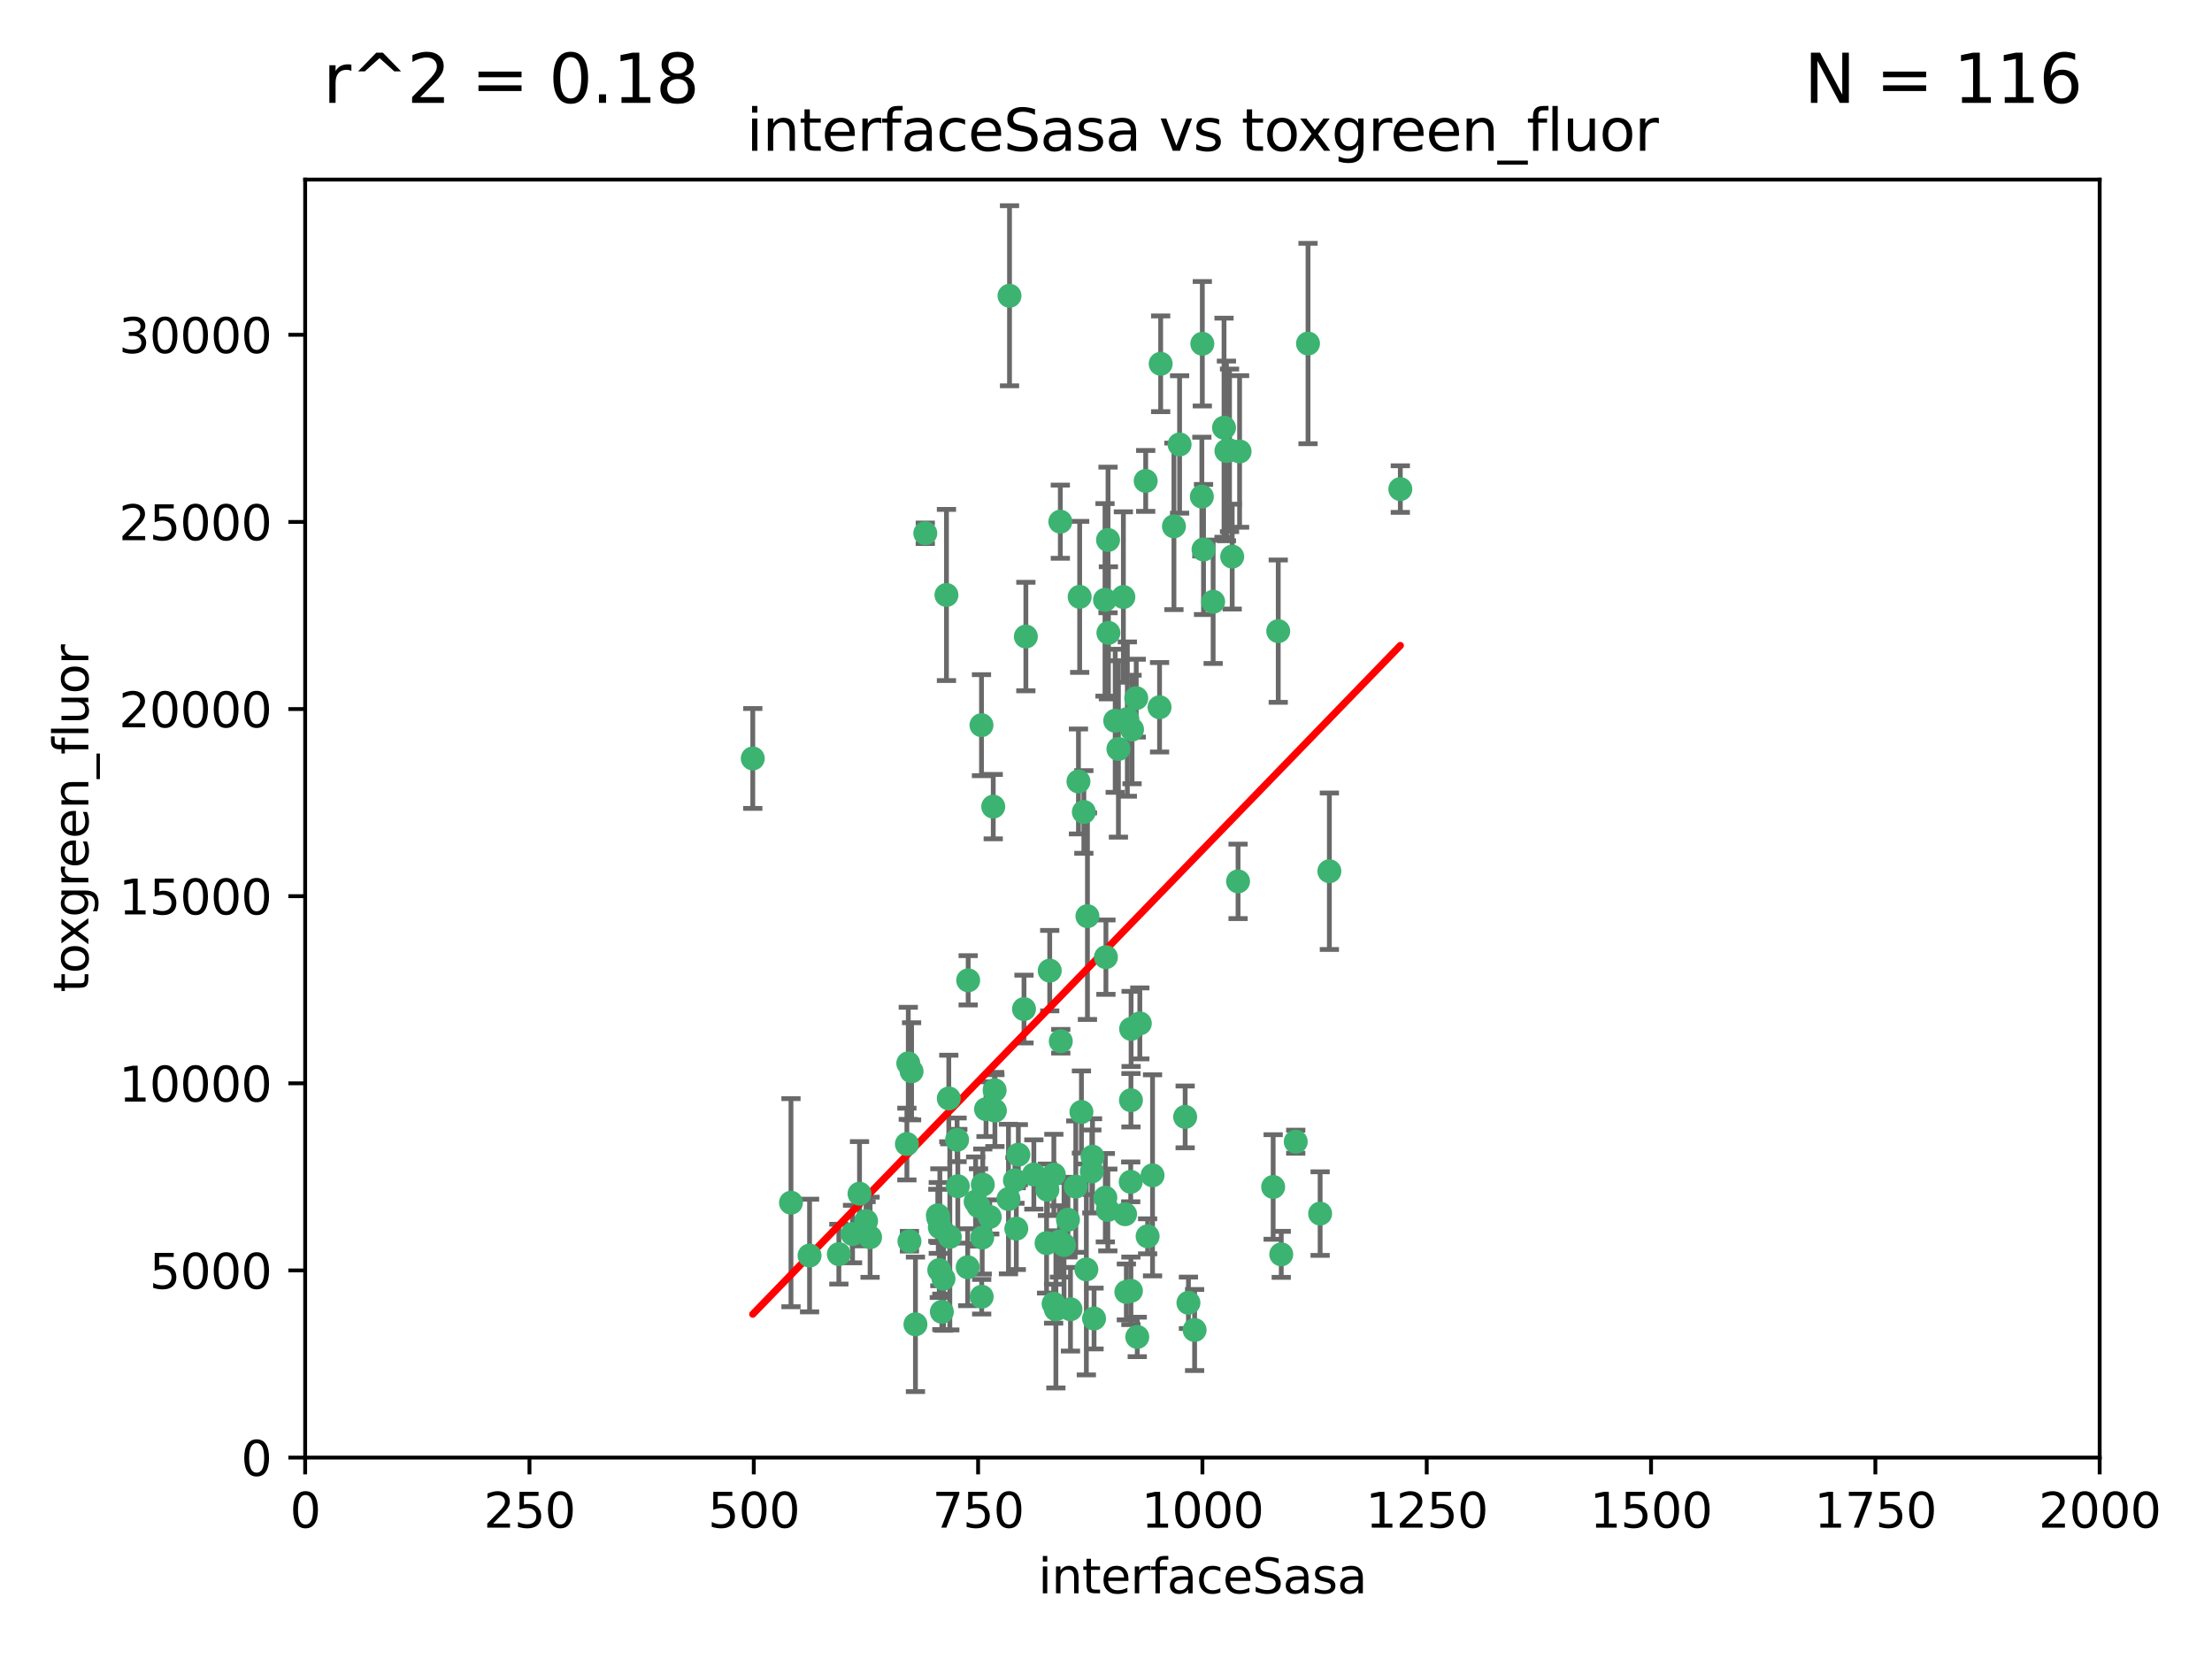 <?xml version="1.0" encoding="utf-8" standalone="no"?>
<!DOCTYPE svg PUBLIC "-//W3C//DTD SVG 1.1//EN"
  "http://www.w3.org/Graphics/SVG/1.1/DTD/svg11.dtd">
<svg xmlns:xlink="http://www.w3.org/1999/xlink" width="460.8pt" height="345.6pt" viewBox="0 0 460.8 345.6" xmlns="http://www.w3.org/2000/svg" version="1.1">
 <defs>
  <style type="text/css">*{stroke-linejoin: round; stroke-linecap: butt}</style>
 </defs>
 <g id="figure_1">
  <g id="patch_1">
   <path d="M 0 345.6 
L 460.8 345.6 
L 460.8 0 
L 0 0 
z
" style="fill: #ffffff"/>
  </g>
  <g id="axes_1">
   <g id="patch_2">
    <path d="M 63.571 303.64 
L 437.4 303.64 
L 437.4 37.411 
L 63.571 37.411 
z
" style="fill: #ffffff"/>
   </g>
   <g id="PathCollection_1">
    <defs>
     <path id="m92241a378d" d="M 0 1.118 
C 0.297 1.118 0.581 1 0.791 0.791 
C 1 0.581 1.118 0.297 1.118 0 
C 1.118 -0.297 1 -0.581 0.791 -0.791 
C 0.581 -1 0.297 -1.118 0 -1.118 
C -0.297 -1.118 -0.581 -1 -0.791 -0.791 
C -1 -0.581 -1.118 -0.297 -1.118 0 
C -1.118 0.297 -1 0.581 -0.791 0.791 
C -0.581 1 -0.297 1.118 0 1.118 
z
" style="stroke: #3cb371"/>
    </defs>
    <g clip-path="url(#pcbb67682b2)">
     <use xlink:href="#m92241a378d" x="272.484" y="71.562" style="fill: #3cb371; stroke: #3cb371"/>
     <use xlink:href="#m92241a378d" x="266.28" y="131.48" style="fill: #3cb371; stroke: #3cb371"/>
     <use xlink:href="#m92241a378d" x="250.716" y="114.467" style="fill: #3cb371; stroke: #3cb371"/>
     <use xlink:href="#m92241a378d" x="254.987" y="89.097" style="fill: #3cb371; stroke: #3cb371"/>
     <use xlink:href="#m92241a378d" x="220.886" y="108.676" style="fill: #3cb371; stroke: #3cb371"/>
     <use xlink:href="#m92241a378d" x="174.75" y="261.259" style="fill: #3cb371; stroke: #3cb371"/>
     <use xlink:href="#m92241a378d" x="241.787" y="75.786" style="fill: #3cb371; stroke: #3cb371"/>
     <use xlink:href="#m92241a378d" x="252.721" y="125.356" style="fill: #3cb371; stroke: #3cb371"/>
     <use xlink:href="#m92241a378d" x="258.229" y="94.046" style="fill: #3cb371; stroke: #3cb371"/>
     <use xlink:href="#m92241a378d" x="232.987" y="156.019" style="fill: #3cb371; stroke: #3cb371"/>
     <use xlink:href="#m92241a378d" x="241.557" y="147.335" style="fill: #3cb371; stroke: #3cb371"/>
     <use xlink:href="#m92241a378d" x="230.194" y="124.965" style="fill: #3cb371; stroke: #3cb371"/>
     <use xlink:href="#m92241a378d" x="255.489" y="93.933" style="fill: #3cb371; stroke: #3cb371"/>
     <use xlink:href="#m92241a378d" x="256.689" y="115.953" style="fill: #3cb371; stroke: #3cb371"/>
     <use xlink:href="#m92241a378d" x="244.553" y="109.646" style="fill: #3cb371; stroke: #3cb371"/>
     <use xlink:href="#m92241a378d" x="250.368" y="103.453" style="fill: #3cb371; stroke: #3cb371"/>
     <use xlink:href="#m92241a378d" x="232.318" y="150.153" style="fill: #3cb371; stroke: #3cb371"/>
     <use xlink:href="#m92241a378d" x="256.134" y="93.812" style="fill: #3cb371; stroke: #3cb371"/>
     <use xlink:href="#m92241a378d" x="234.02" y="124.367" style="fill: #3cb371; stroke: #3cb371"/>
     <use xlink:href="#m92241a378d" x="238.669" y="100.184" style="fill: #3cb371; stroke: #3cb371"/>
     <use xlink:href="#m92241a378d" x="245.731" y="92.588" style="fill: #3cb371; stroke: #3cb371"/>
     <use xlink:href="#m92241a378d" x="266.908" y="261.303" style="fill: #3cb371; stroke: #3cb371"/>
     <use xlink:href="#m92241a378d" x="269.927" y="237.833" style="fill: #3cb371; stroke: #3cb371"/>
     <use xlink:href="#m92241a378d" x="240.095" y="244.844" style="fill: #3cb371; stroke: #3cb371"/>
     <use xlink:href="#m92241a378d" x="291.711" y="101.886" style="fill: #3cb371; stroke: #3cb371"/>
     <use xlink:href="#m92241a378d" x="224.916" y="124.337" style="fill: #3cb371; stroke: #3cb371"/>
     <use xlink:href="#m92241a378d" x="250.465" y="71.61" style="fill: #3cb371; stroke: #3cb371"/>
     <use xlink:href="#m92241a378d" x="204.462" y="151.067" style="fill: #3cb371; stroke: #3cb371"/>
     <use xlink:href="#m92241a378d" x="218.677" y="202.203" style="fill: #3cb371; stroke: #3cb371"/>
     <use xlink:href="#m92241a378d" x="201.688" y="204.22" style="fill: #3cb371; stroke: #3cb371"/>
     <use xlink:href="#m92241a378d" x="204.731" y="246.787" style="fill: #3cb371; stroke: #3cb371"/>
     <use xlink:href="#m92241a378d" x="192.753" y="111.087" style="fill: #3cb371; stroke: #3cb371"/>
     <use xlink:href="#m92241a378d" x="230.822" y="112.487" style="fill: #3cb371; stroke: #3cb371"/>
     <use xlink:href="#m92241a378d" x="210.301" y="61.614" style="fill: #3cb371; stroke: #3cb371"/>
     <use xlink:href="#m92241a378d" x="224.662" y="162.792" style="fill: #3cb371; stroke: #3cb371"/>
     <use xlink:href="#m92241a378d" x="204.503" y="270.13" style="fill: #3cb371; stroke: #3cb371"/>
     <use xlink:href="#m92241a378d" x="275.007" y="252.814" style="fill: #3cb371; stroke: #3cb371"/>
     <use xlink:href="#m92241a378d" x="236.699" y="145.439" style="fill: #3cb371; stroke: #3cb371"/>
     <use xlink:href="#m92241a378d" x="219.534" y="244.691" style="fill: #3cb371; stroke: #3cb371"/>
     <use xlink:href="#m92241a378d" x="265.222" y="247.267" style="fill: #3cb371; stroke: #3cb371"/>
     <use xlink:href="#m92241a378d" x="179.053" y="248.674" style="fill: #3cb371; stroke: #3cb371"/>
     <use xlink:href="#m92241a378d" x="230.901" y="131.829" style="fill: #3cb371; stroke: #3cb371"/>
     <use xlink:href="#m92241a378d" x="234.375" y="252.941" style="fill: #3cb371; stroke: #3cb371"/>
     <use xlink:href="#m92241a378d" x="221.654" y="259.35" style="fill: #3cb371; stroke: #3cb371"/>
     <use xlink:href="#m92241a378d" x="212.14" y="240.543" style="fill: #3cb371; stroke: #3cb371"/>
     <use xlink:href="#m92241a378d" x="239.071" y="257.545" style="fill: #3cb371; stroke: #3cb371"/>
     <use xlink:href="#m92241a378d" x="213.706" y="132.603" style="fill: #3cb371; stroke: #3cb371"/>
     <use xlink:href="#m92241a378d" x="195.666" y="264.57" style="fill: #3cb371; stroke: #3cb371"/>
     <use xlink:href="#m92241a378d" x="206.91" y="168.036" style="fill: #3cb371; stroke: #3cb371"/>
     <use xlink:href="#m92241a378d" x="235.596" y="229.198" style="fill: #3cb371; stroke: #3cb371"/>
     <use xlink:href="#m92241a378d" x="195.372" y="253.17" style="fill: #3cb371; stroke: #3cb371"/>
     <use xlink:href="#m92241a378d" x="247.573" y="271.4" style="fill: #3cb371; stroke: #3cb371"/>
     <use xlink:href="#m92241a378d" x="226.534" y="190.856" style="fill: #3cb371; stroke: #3cb371"/>
     <use xlink:href="#m92241a378d" x="230.779" y="252.059" style="fill: #3cb371; stroke: #3cb371"/>
     <use xlink:href="#m92241a378d" x="210.08" y="249.781" style="fill: #3cb371; stroke: #3cb371"/>
     <use xlink:href="#m92241a378d" x="224.106" y="247.195" style="fill: #3cb371; stroke: #3cb371"/>
     <use xlink:href="#m92241a378d" x="235.59" y="268.906" style="fill: #3cb371; stroke: #3cb371"/>
     <use xlink:href="#m92241a378d" x="220.703" y="258.613" style="fill: #3cb371; stroke: #3cb371"/>
     <use xlink:href="#m92241a378d" x="201.587" y="263.993" style="fill: #3cb371; stroke: #3cb371"/>
     <use xlink:href="#m92241a378d" x="211.714" y="255.952" style="fill: #3cb371; stroke: #3cb371"/>
     <use xlink:href="#m92241a378d" x="236.912" y="278.508" style="fill: #3cb371; stroke: #3cb371"/>
     <use xlink:href="#m92241a378d" x="203.841" y="251.277" style="fill: #3cb371; stroke: #3cb371"/>
     <use xlink:href="#m92241a378d" x="219.488" y="271.584" style="fill: #3cb371; stroke: #3cb371"/>
     <use xlink:href="#m92241a378d" x="196.206" y="273.278" style="fill: #3cb371; stroke: #3cb371"/>
     <use xlink:href="#m92241a378d" x="189.211" y="221.508" style="fill: #3cb371; stroke: #3cb371"/>
     <use xlink:href="#m92241a378d" x="226.308" y="264.442" style="fill: #3cb371; stroke: #3cb371"/>
     <use xlink:href="#m92241a378d" x="188.922" y="238.323" style="fill: #3cb371; stroke: #3cb371"/>
     <use xlink:href="#m92241a378d" x="203.241" y="250.302" style="fill: #3cb371; stroke: #3cb371"/>
     <use xlink:href="#m92241a378d" x="199.379" y="237.447" style="fill: #3cb371; stroke: #3cb371"/>
     <use xlink:href="#m92241a378d" x="237.446" y="213.194" style="fill: #3cb371; stroke: #3cb371"/>
     <use xlink:href="#m92241a378d" x="215.37" y="244.666" style="fill: #3cb371; stroke: #3cb371"/>
     <use xlink:href="#m92241a378d" x="196.546" y="266.371" style="fill: #3cb371; stroke: #3cb371"/>
     <use xlink:href="#m92241a378d" x="207.258" y="231.362" style="fill: #3cb371; stroke: #3cb371"/>
     <use xlink:href="#m92241a378d" x="195.462" y="253.724" style="fill: #3cb371; stroke: #3cb371"/>
     <use xlink:href="#m92241a378d" x="206.181" y="253.509" style="fill: #3cb371; stroke: #3cb371"/>
     <use xlink:href="#m92241a378d" x="248.859" y="277.063" style="fill: #3cb371; stroke: #3cb371"/>
     <use xlink:href="#m92241a378d" x="227.45" y="244.037" style="fill: #3cb371; stroke: #3cb371"/>
     <use xlink:href="#m92241a378d" x="220.981" y="216.908" style="fill: #3cb371; stroke: #3cb371"/>
     <use xlink:href="#m92241a378d" x="195.787" y="255.666" style="fill: #3cb371; stroke: #3cb371"/>
     <use xlink:href="#m92241a378d" x="213.318" y="210.208" style="fill: #3cb371; stroke: #3cb371"/>
     <use xlink:href="#m92241a378d" x="222.475" y="254.087" style="fill: #3cb371; stroke: #3cb371"/>
     <use xlink:href="#m92241a378d" x="235.826" y="151.97" style="fill: #3cb371; stroke: #3cb371"/>
     <use xlink:href="#m92241a378d" x="230.385" y="199.394" style="fill: #3cb371; stroke: #3cb371"/>
     <use xlink:href="#m92241a378d" x="276.932" y="181.494" style="fill: #3cb371; stroke: #3cb371"/>
     <use xlink:href="#m92241a378d" x="189.452" y="258.565" style="fill: #3cb371; stroke: #3cb371"/>
     <use xlink:href="#m92241a378d" x="246.891" y="232.67" style="fill: #3cb371; stroke: #3cb371"/>
     <use xlink:href="#m92241a378d" x="204.611" y="257.812" style="fill: #3cb371; stroke: #3cb371"/>
     <use xlink:href="#m92241a378d" x="257.91" y="183.606" style="fill: #3cb371; stroke: #3cb371"/>
     <use xlink:href="#m92241a378d" x="218.192" y="247.85" style="fill: #3cb371; stroke: #3cb371"/>
     <use xlink:href="#m92241a378d" x="219.963" y="272.768" style="fill: #3cb371; stroke: #3cb371"/>
     <use xlink:href="#m92241a378d" x="177.602" y="257.076" style="fill: #3cb371; stroke: #3cb371"/>
     <use xlink:href="#m92241a378d" x="189.899" y="223.176" style="fill: #3cb371; stroke: #3cb371"/>
     <use xlink:href="#m92241a378d" x="227.589" y="240.958" style="fill: #3cb371; stroke: #3cb371"/>
     <use xlink:href="#m92241a378d" x="227.91" y="274.674" style="fill: #3cb371; stroke: #3cb371"/>
     <use xlink:href="#m92241a378d" x="180.421" y="254.362" style="fill: #3cb371; stroke: #3cb371"/>
     <use xlink:href="#m92241a378d" x="197.864" y="257.661" style="fill: #3cb371; stroke: #3cb371"/>
     <use xlink:href="#m92241a378d" x="205.407" y="231.059" style="fill: #3cb371; stroke: #3cb371"/>
     <use xlink:href="#m92241a378d" x="190.705" y="275.887" style="fill: #3cb371; stroke: #3cb371"/>
     <use xlink:href="#m92241a378d" x="235.63" y="214.339" style="fill: #3cb371; stroke: #3cb371"/>
     <use xlink:href="#m92241a378d" x="234.846" y="149.795" style="fill: #3cb371; stroke: #3cb371"/>
     <use xlink:href="#m92241a378d" x="234.641" y="269.137" style="fill: #3cb371; stroke: #3cb371"/>
     <use xlink:href="#m92241a378d" x="168.647" y="261.551" style="fill: #3cb371; stroke: #3cb371"/>
     <use xlink:href="#m92241a378d" x="223" y="272.741" style="fill: #3cb371; stroke: #3cb371"/>
     <use xlink:href="#m92241a378d" x="197.163" y="123.943" style="fill: #3cb371; stroke: #3cb371"/>
     <use xlink:href="#m92241a378d" x="181.256" y="257.738" style="fill: #3cb371; stroke: #3cb371"/>
     <use xlink:href="#m92241a378d" x="225.284" y="231.646" style="fill: #3cb371; stroke: #3cb371"/>
     <use xlink:href="#m92241a378d" x="218.019" y="258.966" style="fill: #3cb371; stroke: #3cb371"/>
     <use xlink:href="#m92241a378d" x="225.785" y="169.147" style="fill: #3cb371; stroke: #3cb371"/>
     <use xlink:href="#m92241a378d" x="211.432" y="245.892" style="fill: #3cb371; stroke: #3cb371"/>
     <use xlink:href="#m92241a378d" x="199.529" y="247.114" style="fill: #3cb371; stroke: #3cb371"/>
     <use xlink:href="#m92241a378d" x="235.549" y="246.204" style="fill: #3cb371; stroke: #3cb371"/>
     <use xlink:href="#m92241a378d" x="197.651" y="228.828" style="fill: #3cb371; stroke: #3cb371"/>
     <use xlink:href="#m92241a378d" x="207.202" y="227.107" style="fill: #3cb371; stroke: #3cb371"/>
     <use xlink:href="#m92241a378d" x="156.817" y="157.999" style="fill: #3cb371; stroke: #3cb371"/>
     <use xlink:href="#m92241a378d" x="164.776" y="250.544" style="fill: #3cb371; stroke: #3cb371"/>
     <use xlink:href="#m92241a378d" x="230.263" y="249.505" style="fill: #3cb371; stroke: #3cb371"/>
    </g>
   </g>
   <g id="matplotlib.axis_1">
    <g id="xtick_1">
     <g id="line2d_1">
      <defs>
       <path id="ma5d7b0c4b2" d="M 0 0 
L 0 3.5 
" style="stroke: #000000; stroke-width: 0.8"/>
      </defs>
      <g>
       <use xlink:href="#ma5d7b0c4b2" x="63.571" y="303.64" style="stroke: #000000; stroke-width: 0.8"/>
      </g>
     </g>
     <g id="text_1">
      <!-- 0 -->
      <g transform="translate(60.39 318.238)scale(0.1 -0.1)">
       <defs>
        <path id="DejaVuSans-30" d="M 2034 4250 
Q 1547 4250 1301 3770 
Q 1056 3291 1056 2328 
Q 1056 1369 1301 889 
Q 1547 409 2034 409 
Q 2525 409 2770 889 
Q 3016 1369 3016 2328 
Q 3016 3291 2770 3770 
Q 2525 4250 2034 4250 
z
M 2034 4750 
Q 2819 4750 3233 4129 
Q 3647 3509 3647 2328 
Q 3647 1150 3233 529 
Q 2819 -91 2034 -91 
Q 1250 -91 836 529 
Q 422 1150 422 2328 
Q 422 3509 836 4129 
Q 1250 4750 2034 4750 
z
" transform="scale(0.016)"/>
       </defs>
       <use xlink:href="#DejaVuSans-30"/>
      </g>
     </g>
    </g>
    <g id="xtick_2">
     <g id="line2d_2">
      <g>
       <use xlink:href="#ma5d7b0c4b2" x="110.3" y="303.64" style="stroke: #000000; stroke-width: 0.8"/>
      </g>
     </g>
     <g id="text_2">
      <!-- 250 -->
      <g transform="translate(100.756 318.238)scale(0.1 -0.1)">
       <defs>
        <path id="DejaVuSans-32" d="M 1228 531 
L 3431 531 
L 3431 0 
L 469 0 
L 469 531 
Q 828 903 1448 1529 
Q 2069 2156 2228 2338 
Q 2531 2678 2651 2914 
Q 2772 3150 2772 3378 
Q 2772 3750 2511 3984 
Q 2250 4219 1831 4219 
Q 1534 4219 1204 4116 
Q 875 4013 500 3803 
L 500 4441 
Q 881 4594 1212 4672 
Q 1544 4750 1819 4750 
Q 2544 4750 2975 4387 
Q 3406 4025 3406 3419 
Q 3406 3131 3298 2873 
Q 3191 2616 2906 2266 
Q 2828 2175 2409 1742 
Q 1991 1309 1228 531 
z
" transform="scale(0.016)"/>
        <path id="DejaVuSans-35" d="M 691 4666 
L 3169 4666 
L 3169 4134 
L 1269 4134 
L 1269 2991 
Q 1406 3038 1543 3061 
Q 1681 3084 1819 3084 
Q 2600 3084 3056 2656 
Q 3513 2228 3513 1497 
Q 3513 744 3044 326 
Q 2575 -91 1722 -91 
Q 1428 -91 1123 -41 
Q 819 9 494 109 
L 494 744 
Q 775 591 1075 516 
Q 1375 441 1709 441 
Q 2250 441 2565 725 
Q 2881 1009 2881 1497 
Q 2881 1984 2565 2268 
Q 2250 2553 1709 2553 
Q 1456 2553 1204 2497 
Q 953 2441 691 2322 
L 691 4666 
z
" transform="scale(0.016)"/>
       </defs>
       <use xlink:href="#DejaVuSans-32"/>
       <use xlink:href="#DejaVuSans-35" x="63.623"/>
       <use xlink:href="#DejaVuSans-30" x="127.246"/>
      </g>
     </g>
    </g>
    <g id="xtick_3">
     <g id="line2d_3">
      <g>
       <use xlink:href="#ma5d7b0c4b2" x="157.028" y="303.64" style="stroke: #000000; stroke-width: 0.8"/>
      </g>
     </g>
     <g id="text_3">
      <!-- 500 -->
      <g transform="translate(147.485 318.238)scale(0.1 -0.1)">
       <use xlink:href="#DejaVuSans-35"/>
       <use xlink:href="#DejaVuSans-30" x="63.623"/>
       <use xlink:href="#DejaVuSans-30" x="127.246"/>
      </g>
     </g>
    </g>
    <g id="xtick_4">
     <g id="line2d_4">
      <g>
       <use xlink:href="#ma5d7b0c4b2" x="203.757" y="303.64" style="stroke: #000000; stroke-width: 0.8"/>
      </g>
     </g>
     <g id="text_4">
      <!-- 750 -->
      <g transform="translate(194.213 318.238)scale(0.1 -0.1)">
       <defs>
        <path id="DejaVuSans-37" d="M 525 4666 
L 3525 4666 
L 3525 4397 
L 1831 0 
L 1172 0 
L 2766 4134 
L 525 4134 
L 525 4666 
z
" transform="scale(0.016)"/>
       </defs>
       <use xlink:href="#DejaVuSans-37"/>
       <use xlink:href="#DejaVuSans-35" x="63.623"/>
       <use xlink:href="#DejaVuSans-30" x="127.246"/>
      </g>
     </g>
    </g>
    <g id="xtick_5">
     <g id="line2d_5">
      <g>
       <use xlink:href="#ma5d7b0c4b2" x="250.486" y="303.64" style="stroke: #000000; stroke-width: 0.8"/>
      </g>
     </g>
     <g id="text_5">
      <!-- 1000 -->
      <g transform="translate(237.761 318.238)scale(0.1 -0.1)">
       <defs>
        <path id="DejaVuSans-31" d="M 794 531 
L 1825 531 
L 1825 4091 
L 703 3866 
L 703 4441 
L 1819 4666 
L 2450 4666 
L 2450 531 
L 3481 531 
L 3481 0 
L 794 0 
L 794 531 
z
" transform="scale(0.016)"/>
       </defs>
       <use xlink:href="#DejaVuSans-31"/>
       <use xlink:href="#DejaVuSans-30" x="63.623"/>
       <use xlink:href="#DejaVuSans-30" x="127.246"/>
       <use xlink:href="#DejaVuSans-30" x="190.869"/>
      </g>
     </g>
    </g>
    <g id="xtick_6">
     <g id="line2d_6">
      <g>
       <use xlink:href="#ma5d7b0c4b2" x="297.214" y="303.64" style="stroke: #000000; stroke-width: 0.8"/>
      </g>
     </g>
     <g id="text_6">
      <!-- 1250 -->
      <g transform="translate(284.489 318.238)scale(0.1 -0.1)">
       <use xlink:href="#DejaVuSans-31"/>
       <use xlink:href="#DejaVuSans-32" x="63.623"/>
       <use xlink:href="#DejaVuSans-35" x="127.246"/>
       <use xlink:href="#DejaVuSans-30" x="190.869"/>
      </g>
     </g>
    </g>
    <g id="xtick_7">
     <g id="line2d_7">
      <g>
       <use xlink:href="#ma5d7b0c4b2" x="343.943" y="303.64" style="stroke: #000000; stroke-width: 0.8"/>
      </g>
     </g>
     <g id="text_7">
      <!-- 1500 -->
      <g transform="translate(331.218 318.238)scale(0.1 -0.1)">
       <use xlink:href="#DejaVuSans-31"/>
       <use xlink:href="#DejaVuSans-35" x="63.623"/>
       <use xlink:href="#DejaVuSans-30" x="127.246"/>
       <use xlink:href="#DejaVuSans-30" x="190.869"/>
      </g>
     </g>
    </g>
    <g id="xtick_8">
     <g id="line2d_8">
      <g>
       <use xlink:href="#ma5d7b0c4b2" x="390.671" y="303.64" style="stroke: #000000; stroke-width: 0.8"/>
      </g>
     </g>
     <g id="text_8">
      <!-- 1750 -->
      <g transform="translate(377.946 318.238)scale(0.1 -0.1)">
       <use xlink:href="#DejaVuSans-31"/>
       <use xlink:href="#DejaVuSans-37" x="63.623"/>
       <use xlink:href="#DejaVuSans-35" x="127.246"/>
       <use xlink:href="#DejaVuSans-30" x="190.869"/>
      </g>
     </g>
    </g>
    <g id="xtick_9">
     <g id="line2d_9">
      <g>
       <use xlink:href="#ma5d7b0c4b2" x="437.4" y="303.64" style="stroke: #000000; stroke-width: 0.8"/>
      </g>
     </g>
     <g id="text_9">
      <!-- 2000 -->
      <g transform="translate(424.675 318.238)scale(0.1 -0.1)">
       <use xlink:href="#DejaVuSans-32"/>
       <use xlink:href="#DejaVuSans-30" x="63.623"/>
       <use xlink:href="#DejaVuSans-30" x="127.246"/>
       <use xlink:href="#DejaVuSans-30" x="190.869"/>
      </g>
     </g>
    </g>
    <g id="text_10">
     <!-- interfaceSasa -->
     <g transform="translate(216.279 331.917)scale(0.1 -0.1)">
      <defs>
       <path id="DejaVuSans-69" d="M 603 3500 
L 1178 3500 
L 1178 0 
L 603 0 
L 603 3500 
z
M 603 4863 
L 1178 4863 
L 1178 4134 
L 603 4134 
L 603 4863 
z
" transform="scale(0.016)"/>
       <path id="DejaVuSans-6e" d="M 3513 2113 
L 3513 0 
L 2938 0 
L 2938 2094 
Q 2938 2591 2744 2837 
Q 2550 3084 2163 3084 
Q 1697 3084 1428 2787 
Q 1159 2491 1159 1978 
L 1159 0 
L 581 0 
L 581 3500 
L 1159 3500 
L 1159 2956 
Q 1366 3272 1645 3428 
Q 1925 3584 2291 3584 
Q 2894 3584 3203 3211 
Q 3513 2838 3513 2113 
z
" transform="scale(0.016)"/>
       <path id="DejaVuSans-74" d="M 1172 4494 
L 1172 3500 
L 2356 3500 
L 2356 3053 
L 1172 3053 
L 1172 1153 
Q 1172 725 1289 603 
Q 1406 481 1766 481 
L 2356 481 
L 2356 0 
L 1766 0 
Q 1100 0 847 248 
Q 594 497 594 1153 
L 594 3053 
L 172 3053 
L 172 3500 
L 594 3500 
L 594 4494 
L 1172 4494 
z
" transform="scale(0.016)"/>
       <path id="DejaVuSans-65" d="M 3597 1894 
L 3597 1613 
L 953 1613 
Q 991 1019 1311 708 
Q 1631 397 2203 397 
Q 2534 397 2845 478 
Q 3156 559 3463 722 
L 3463 178 
Q 3153 47 2828 -22 
Q 2503 -91 2169 -91 
Q 1331 -91 842 396 
Q 353 884 353 1716 
Q 353 2575 817 3079 
Q 1281 3584 2069 3584 
Q 2775 3584 3186 3129 
Q 3597 2675 3597 1894 
z
M 3022 2063 
Q 3016 2534 2758 2815 
Q 2500 3097 2075 3097 
Q 1594 3097 1305 2825 
Q 1016 2553 972 2059 
L 3022 2063 
z
" transform="scale(0.016)"/>
       <path id="DejaVuSans-72" d="M 2631 2963 
Q 2534 3019 2420 3045 
Q 2306 3072 2169 3072 
Q 1681 3072 1420 2755 
Q 1159 2438 1159 1844 
L 1159 0 
L 581 0 
L 581 3500 
L 1159 3500 
L 1159 2956 
Q 1341 3275 1631 3429 
Q 1922 3584 2338 3584 
Q 2397 3584 2469 3576 
Q 2541 3569 2628 3553 
L 2631 2963 
z
" transform="scale(0.016)"/>
       <path id="DejaVuSans-66" d="M 2375 4863 
L 2375 4384 
L 1825 4384 
Q 1516 4384 1395 4259 
Q 1275 4134 1275 3809 
L 1275 3500 
L 2222 3500 
L 2222 3053 
L 1275 3053 
L 1275 0 
L 697 0 
L 697 3053 
L 147 3053 
L 147 3500 
L 697 3500 
L 697 3744 
Q 697 4328 969 4595 
Q 1241 4863 1831 4863 
L 2375 4863 
z
" transform="scale(0.016)"/>
       <path id="DejaVuSans-61" d="M 2194 1759 
Q 1497 1759 1228 1600 
Q 959 1441 959 1056 
Q 959 750 1161 570 
Q 1363 391 1709 391 
Q 2188 391 2477 730 
Q 2766 1069 2766 1631 
L 2766 1759 
L 2194 1759 
z
M 3341 1997 
L 3341 0 
L 2766 0 
L 2766 531 
Q 2569 213 2275 61 
Q 1981 -91 1556 -91 
Q 1019 -91 701 211 
Q 384 513 384 1019 
Q 384 1609 779 1909 
Q 1175 2209 1959 2209 
L 2766 2209 
L 2766 2266 
Q 2766 2663 2505 2880 
Q 2244 3097 1772 3097 
Q 1472 3097 1187 3025 
Q 903 2953 641 2809 
L 641 3341 
Q 956 3463 1253 3523 
Q 1550 3584 1831 3584 
Q 2591 3584 2966 3190 
Q 3341 2797 3341 1997 
z
" transform="scale(0.016)"/>
       <path id="DejaVuSans-63" d="M 3122 3366 
L 3122 2828 
Q 2878 2963 2633 3030 
Q 2388 3097 2138 3097 
Q 1578 3097 1268 2742 
Q 959 2388 959 1747 
Q 959 1106 1268 751 
Q 1578 397 2138 397 
Q 2388 397 2633 464 
Q 2878 531 3122 666 
L 3122 134 
Q 2881 22 2623 -34 
Q 2366 -91 2075 -91 
Q 1284 -91 818 406 
Q 353 903 353 1747 
Q 353 2603 823 3093 
Q 1294 3584 2113 3584 
Q 2378 3584 2631 3529 
Q 2884 3475 3122 3366 
z
" transform="scale(0.016)"/>
       <path id="DejaVuSans-53" d="M 3425 4513 
L 3425 3897 
Q 3066 4069 2747 4153 
Q 2428 4238 2131 4238 
Q 1616 4238 1336 4038 
Q 1056 3838 1056 3469 
Q 1056 3159 1242 3001 
Q 1428 2844 1947 2747 
L 2328 2669 
Q 3034 2534 3370 2195 
Q 3706 1856 3706 1288 
Q 3706 609 3251 259 
Q 2797 -91 1919 -91 
Q 1588 -91 1214 -16 
Q 841 59 441 206 
L 441 856 
Q 825 641 1194 531 
Q 1563 422 1919 422 
Q 2459 422 2753 634 
Q 3047 847 3047 1241 
Q 3047 1584 2836 1778 
Q 2625 1972 2144 2069 
L 1759 2144 
Q 1053 2284 737 2584 
Q 422 2884 422 3419 
Q 422 4038 858 4394 
Q 1294 4750 2059 4750 
Q 2388 4750 2728 4690 
Q 3069 4631 3425 4513 
z
" transform="scale(0.016)"/>
       <path id="DejaVuSans-73" d="M 2834 3397 
L 2834 2853 
Q 2591 2978 2328 3040 
Q 2066 3103 1784 3103 
Q 1356 3103 1142 2972 
Q 928 2841 928 2578 
Q 928 2378 1081 2264 
Q 1234 2150 1697 2047 
L 1894 2003 
Q 2506 1872 2764 1633 
Q 3022 1394 3022 966 
Q 3022 478 2636 193 
Q 2250 -91 1575 -91 
Q 1294 -91 989 -36 
Q 684 19 347 128 
L 347 722 
Q 666 556 975 473 
Q 1284 391 1588 391 
Q 1994 391 2212 530 
Q 2431 669 2431 922 
Q 2431 1156 2273 1281 
Q 2116 1406 1581 1522 
L 1381 1569 
Q 847 1681 609 1914 
Q 372 2147 372 2553 
Q 372 3047 722 3315 
Q 1072 3584 1716 3584 
Q 2034 3584 2315 3537 
Q 2597 3491 2834 3397 
z
" transform="scale(0.016)"/>
      </defs>
      <use xlink:href="#DejaVuSans-69"/>
      <use xlink:href="#DejaVuSans-6e" x="27.783"/>
      <use xlink:href="#DejaVuSans-74" x="91.162"/>
      <use xlink:href="#DejaVuSans-65" x="130.371"/>
      <use xlink:href="#DejaVuSans-72" x="191.895"/>
      <use xlink:href="#DejaVuSans-66" x="233.008"/>
      <use xlink:href="#DejaVuSans-61" x="268.213"/>
      <use xlink:href="#DejaVuSans-63" x="329.492"/>
      <use xlink:href="#DejaVuSans-65" x="384.473"/>
      <use xlink:href="#DejaVuSans-53" x="445.996"/>
      <use xlink:href="#DejaVuSans-61" x="509.473"/>
      <use xlink:href="#DejaVuSans-73" x="570.752"/>
      <use xlink:href="#DejaVuSans-61" x="622.852"/>
     </g>
    </g>
   </g>
   <g id="matplotlib.axis_2">
    <g id="ytick_1">
     <g id="line2d_10">
      <defs>
       <path id="m773f4402ac" d="M 0 0 
L -3.5 0 
" style="stroke: #000000; stroke-width: 0.8"/>
      </defs>
      <g>
       <use xlink:href="#m773f4402ac" x="63.571" y="303.64" style="stroke: #000000; stroke-width: 0.8"/>
      </g>
     </g>
     <g id="text_11">
      <!-- 0 -->
      <g transform="translate(50.209 307.439)scale(0.1 -0.1)">
       <use xlink:href="#DejaVuSans-30"/>
      </g>
     </g>
    </g>
    <g id="ytick_2">
     <g id="line2d_11">
      <g>
       <use xlink:href="#m773f4402ac" x="63.571" y="264.657" style="stroke: #000000; stroke-width: 0.8"/>
      </g>
     </g>
     <g id="text_12">
      <!-- 5000 -->
      <g transform="translate(31.121 268.457)scale(0.1 -0.1)">
       <use xlink:href="#DejaVuSans-35"/>
       <use xlink:href="#DejaVuSans-30" x="63.623"/>
       <use xlink:href="#DejaVuSans-30" x="127.246"/>
       <use xlink:href="#DejaVuSans-30" x="190.869"/>
      </g>
     </g>
    </g>
    <g id="ytick_3">
     <g id="line2d_12">
      <g>
       <use xlink:href="#m773f4402ac" x="63.571" y="225.675" style="stroke: #000000; stroke-width: 0.8"/>
      </g>
     </g>
     <g id="text_13">
      <!-- 10000 -->
      <g transform="translate(24.759 229.474)scale(0.1 -0.1)">
       <use xlink:href="#DejaVuSans-31"/>
       <use xlink:href="#DejaVuSans-30" x="63.623"/>
       <use xlink:href="#DejaVuSans-30" x="127.246"/>
       <use xlink:href="#DejaVuSans-30" x="190.869"/>
       <use xlink:href="#DejaVuSans-30" x="254.492"/>
      </g>
     </g>
    </g>
    <g id="ytick_4">
     <g id="line2d_13">
      <g>
       <use xlink:href="#m773f4402ac" x="63.571" y="186.692" style="stroke: #000000; stroke-width: 0.8"/>
      </g>
     </g>
     <g id="text_14">
      <!-- 15000 -->
      <g transform="translate(24.759 190.492)scale(0.1 -0.1)">
       <use xlink:href="#DejaVuSans-31"/>
       <use xlink:href="#DejaVuSans-35" x="63.623"/>
       <use xlink:href="#DejaVuSans-30" x="127.246"/>
       <use xlink:href="#DejaVuSans-30" x="190.869"/>
       <use xlink:href="#DejaVuSans-30" x="254.492"/>
      </g>
     </g>
    </g>
    <g id="ytick_5">
     <g id="line2d_14">
      <g>
       <use xlink:href="#m773f4402ac" x="63.571" y="147.71" style="stroke: #000000; stroke-width: 0.8"/>
      </g>
     </g>
     <g id="text_15">
      <!-- 20000 -->
      <g transform="translate(24.759 151.509)scale(0.1 -0.1)">
       <use xlink:href="#DejaVuSans-32"/>
       <use xlink:href="#DejaVuSans-30" x="63.623"/>
       <use xlink:href="#DejaVuSans-30" x="127.246"/>
       <use xlink:href="#DejaVuSans-30" x="190.869"/>
       <use xlink:href="#DejaVuSans-30" x="254.492"/>
      </g>
     </g>
    </g>
    <g id="ytick_6">
     <g id="line2d_15">
      <g>
       <use xlink:href="#m773f4402ac" x="63.571" y="108.727" style="stroke: #000000; stroke-width: 0.8"/>
      </g>
     </g>
     <g id="text_16">
      <!-- 25000 -->
      <g transform="translate(24.759 112.527)scale(0.1 -0.1)">
       <use xlink:href="#DejaVuSans-32"/>
       <use xlink:href="#DejaVuSans-35" x="63.623"/>
       <use xlink:href="#DejaVuSans-30" x="127.246"/>
       <use xlink:href="#DejaVuSans-30" x="190.869"/>
       <use xlink:href="#DejaVuSans-30" x="254.492"/>
      </g>
     </g>
    </g>
    <g id="ytick_7">
     <g id="line2d_16">
      <g>
       <use xlink:href="#m773f4402ac" x="63.571" y="69.745" style="stroke: #000000; stroke-width: 0.8"/>
      </g>
     </g>
     <g id="text_17">
      <!-- 30000 -->
      <g transform="translate(24.759 73.544)scale(0.1 -0.1)">
       <defs>
        <path id="DejaVuSans-33" d="M 2597 2516 
Q 3050 2419 3304 2112 
Q 3559 1806 3559 1356 
Q 3559 666 3084 287 
Q 2609 -91 1734 -91 
Q 1441 -91 1130 -33 
Q 819 25 488 141 
L 488 750 
Q 750 597 1062 519 
Q 1375 441 1716 441 
Q 2309 441 2620 675 
Q 2931 909 2931 1356 
Q 2931 1769 2642 2001 
Q 2353 2234 1838 2234 
L 1294 2234 
L 1294 2753 
L 1863 2753 
Q 2328 2753 2575 2939 
Q 2822 3125 2822 3475 
Q 2822 3834 2567 4026 
Q 2313 4219 1838 4219 
Q 1578 4219 1281 4162 
Q 984 4106 628 3988 
L 628 4550 
Q 988 4650 1302 4700 
Q 1616 4750 1894 4750 
Q 2613 4750 3031 4423 
Q 3450 4097 3450 3541 
Q 3450 3153 3228 2886 
Q 3006 2619 2597 2516 
z
" transform="scale(0.016)"/>
       </defs>
       <use xlink:href="#DejaVuSans-33"/>
       <use xlink:href="#DejaVuSans-30" x="63.623"/>
       <use xlink:href="#DejaVuSans-30" x="127.246"/>
       <use xlink:href="#DejaVuSans-30" x="190.869"/>
       <use xlink:href="#DejaVuSans-30" x="254.492"/>
      </g>
     </g>
    </g>
    <g id="text_18">
     <!-- toxgreen_fluor -->
     <g transform="translate(18.401 206.72)rotate(-90)scale(0.1 -0.1)">
      <defs>
       <path id="DejaVuSans-6f" d="M 1959 3097 
Q 1497 3097 1228 2736 
Q 959 2375 959 1747 
Q 959 1119 1226 758 
Q 1494 397 1959 397 
Q 2419 397 2687 759 
Q 2956 1122 2956 1747 
Q 2956 2369 2687 2733 
Q 2419 3097 1959 3097 
z
M 1959 3584 
Q 2709 3584 3137 3096 
Q 3566 2609 3566 1747 
Q 3566 888 3137 398 
Q 2709 -91 1959 -91 
Q 1206 -91 779 398 
Q 353 888 353 1747 
Q 353 2609 779 3096 
Q 1206 3584 1959 3584 
z
" transform="scale(0.016)"/>
       <path id="DejaVuSans-78" d="M 3513 3500 
L 2247 1797 
L 3578 0 
L 2900 0 
L 1881 1375 
L 863 0 
L 184 0 
L 1544 1831 
L 300 3500 
L 978 3500 
L 1906 2253 
L 2834 3500 
L 3513 3500 
z
" transform="scale(0.016)"/>
       <path id="DejaVuSans-67" d="M 2906 1791 
Q 2906 2416 2648 2759 
Q 2391 3103 1925 3103 
Q 1463 3103 1205 2759 
Q 947 2416 947 1791 
Q 947 1169 1205 825 
Q 1463 481 1925 481 
Q 2391 481 2648 825 
Q 2906 1169 2906 1791 
z
M 3481 434 
Q 3481 -459 3084 -895 
Q 2688 -1331 1869 -1331 
Q 1566 -1331 1297 -1286 
Q 1028 -1241 775 -1147 
L 775 -588 
Q 1028 -725 1275 -790 
Q 1522 -856 1778 -856 
Q 2344 -856 2625 -561 
Q 2906 -266 2906 331 
L 2906 616 
Q 2728 306 2450 153 
Q 2172 0 1784 0 
Q 1141 0 747 490 
Q 353 981 353 1791 
Q 353 2603 747 3093 
Q 1141 3584 1784 3584 
Q 2172 3584 2450 3431 
Q 2728 3278 2906 2969 
L 2906 3500 
L 3481 3500 
L 3481 434 
z
" transform="scale(0.016)"/>
       <path id="DejaVuSans-5f" d="M 3263 -1063 
L 3263 -1509 
L -63 -1509 
L -63 -1063 
L 3263 -1063 
z
" transform="scale(0.016)"/>
       <path id="DejaVuSans-6c" d="M 603 4863 
L 1178 4863 
L 1178 0 
L 603 0 
L 603 4863 
z
" transform="scale(0.016)"/>
       <path id="DejaVuSans-75" d="M 544 1381 
L 544 3500 
L 1119 3500 
L 1119 1403 
Q 1119 906 1312 657 
Q 1506 409 1894 409 
Q 2359 409 2629 706 
Q 2900 1003 2900 1516 
L 2900 3500 
L 3475 3500 
L 3475 0 
L 2900 0 
L 2900 538 
Q 2691 219 2414 64 
Q 2138 -91 1772 -91 
Q 1169 -91 856 284 
Q 544 659 544 1381 
z
M 1991 3584 
L 1991 3584 
z
" transform="scale(0.016)"/>
      </defs>
      <use xlink:href="#DejaVuSans-74"/>
      <use xlink:href="#DejaVuSans-6f" x="39.209"/>
      <use xlink:href="#DejaVuSans-78" x="97.266"/>
      <use xlink:href="#DejaVuSans-67" x="156.445"/>
      <use xlink:href="#DejaVuSans-72" x="219.922"/>
      <use xlink:href="#DejaVuSans-65" x="258.785"/>
      <use xlink:href="#DejaVuSans-65" x="320.309"/>
      <use xlink:href="#DejaVuSans-6e" x="381.832"/>
      <use xlink:href="#DejaVuSans-5f" x="445.211"/>
      <use xlink:href="#DejaVuSans-66" x="495.211"/>
      <use xlink:href="#DejaVuSans-6c" x="530.416"/>
      <use xlink:href="#DejaVuSans-75" x="558.199"/>
      <use xlink:href="#DejaVuSans-6f" x="621.578"/>
      <use xlink:href="#DejaVuSans-72" x="682.76"/>
     </g>
    </g>
   </g>
   <g id="LineCollection_1">
    <path d="M 272.484 92.434 
L 272.484 50.691 
" clip-path="url(#pcbb67682b2)" style="fill: none; stroke: #696969"/>
    <path d="M 266.28 146.307 
L 266.28 116.654 
" clip-path="url(#pcbb67682b2)" style="fill: none; stroke: #696969"/>
    <path d="M 250.716 128.017 
L 250.716 100.917 
" clip-path="url(#pcbb67682b2)" style="fill: none; stroke: #696969"/>
    <path d="M 254.987 111.917 
L 254.987 66.277 
" clip-path="url(#pcbb67682b2)" style="fill: none; stroke: #696969"/>
    <path d="M 220.886 116.296 
L 220.886 101.057 
" clip-path="url(#pcbb67682b2)" style="fill: none; stroke: #696969"/>
    <path d="M 174.75 267.49 
L 174.75 255.028 
" clip-path="url(#pcbb67682b2)" style="fill: none; stroke: #696969"/>
    <path d="M 241.787 85.756 
L 241.787 65.815 
" clip-path="url(#pcbb67682b2)" style="fill: none; stroke: #696969"/>
    <path d="M 252.721 138.211 
L 252.721 112.501 
" clip-path="url(#pcbb67682b2)" style="fill: none; stroke: #696969"/>
    <path d="M 258.229 109.836 
L 258.229 78.257 
" clip-path="url(#pcbb67682b2)" style="fill: none; stroke: #696969"/>
    <path d="M 232.987 174.39 
L 232.987 137.647 
" clip-path="url(#pcbb67682b2)" style="fill: none; stroke: #696969"/>
    <path d="M 241.557 156.65 
L 241.557 138.02 
" clip-path="url(#pcbb67682b2)" style="fill: none; stroke: #696969"/>
    <path d="M 230.194 145.018 
L 230.194 104.912 
" clip-path="url(#pcbb67682b2)" style="fill: none; stroke: #696969"/>
    <path d="M 255.489 112.649 
L 255.489 75.218 
" clip-path="url(#pcbb67682b2)" style="fill: none; stroke: #696969"/>
    <path d="M 256.689 126.872 
L 256.689 105.035 
" clip-path="url(#pcbb67682b2)" style="fill: none; stroke: #696969"/>
    <path d="M 244.553 126.988 
L 244.553 92.305 
" clip-path="url(#pcbb67682b2)" style="fill: none; stroke: #696969"/>
    <path d="M 250.368 115.826 
L 250.368 91.08 
" clip-path="url(#pcbb67682b2)" style="fill: none; stroke: #696969"/>
    <path d="M 232.318 165.057 
L 232.318 135.25 
" clip-path="url(#pcbb67682b2)" style="fill: none; stroke: #696969"/>
    <path d="M 256.134 110.745 
L 256.134 76.878 
" clip-path="url(#pcbb67682b2)" style="fill: none; stroke: #696969"/>
    <path d="M 234.02 142.114 
L 234.02 106.621 
" clip-path="url(#pcbb67682b2)" style="fill: none; stroke: #696969"/>
    <path d="M 238.669 106.525 
L 238.669 93.844 
" clip-path="url(#pcbb67682b2)" style="fill: none; stroke: #696969"/>
    <path d="M 245.731 106.902 
L 245.731 78.274 
" clip-path="url(#pcbb67682b2)" style="fill: none; stroke: #696969"/>
    <path d="M 266.908 266.097 
L 266.908 256.51 
" clip-path="url(#pcbb67682b2)" style="fill: none; stroke: #696969"/>
    <path d="M 269.927 240.234 
L 269.927 235.431 
" clip-path="url(#pcbb67682b2)" style="fill: none; stroke: #696969"/>
    <path d="M 240.095 265.789 
L 240.095 223.9 
" clip-path="url(#pcbb67682b2)" style="fill: none; stroke: #696969"/>
    <path d="M 291.711 106.741 
L 291.711 97.032 
" clip-path="url(#pcbb67682b2)" style="fill: none; stroke: #696969"/>
    <path d="M 224.916 140.07 
L 224.916 108.604 
" clip-path="url(#pcbb67682b2)" style="fill: none; stroke: #696969"/>
    <path d="M 250.465 84.576 
L 250.465 58.645 
" clip-path="url(#pcbb67682b2)" style="fill: none; stroke: #696969"/>
    <path d="M 204.462 161.588 
L 204.462 140.547 
" clip-path="url(#pcbb67682b2)" style="fill: none; stroke: #696969"/>
    <path d="M 218.677 210.579 
L 218.677 193.826 
" clip-path="url(#pcbb67682b2)" style="fill: none; stroke: #696969"/>
    <path d="M 201.688 209.352 
L 201.688 199.087 
" clip-path="url(#pcbb67682b2)" style="fill: none; stroke: #696969"/>
    <path d="M 204.731 254.215 
L 204.731 239.358 
" clip-path="url(#pcbb67682b2)" style="fill: none; stroke: #696969"/>
    <path d="M 192.753 113.226 
L 192.753 108.949 
" clip-path="url(#pcbb67682b2)" style="fill: none; stroke: #696969"/>
    <path d="M 230.822 127.655 
L 230.822 97.319 
" clip-path="url(#pcbb67682b2)" style="fill: none; stroke: #696969"/>
    <path d="M 210.301 80.373 
L 210.301 42.855 
" clip-path="url(#pcbb67682b2)" style="fill: none; stroke: #696969"/>
    <path d="M 224.662 173.718 
L 224.662 151.865 
" clip-path="url(#pcbb67682b2)" style="fill: none; stroke: #696969"/>
    <path d="M 204.503 273.73 
L 204.503 266.53 
" clip-path="url(#pcbb67682b2)" style="fill: none; stroke: #696969"/>
    <path d="M 275.007 261.522 
L 275.007 244.105 
" clip-path="url(#pcbb67682b2)" style="fill: none; stroke: #696969"/>
    <path d="M 236.699 153.546 
L 236.699 137.331 
" clip-path="url(#pcbb67682b2)" style="fill: none; stroke: #696969"/>
    <path d="M 219.534 253.088 
L 219.534 236.294 
" clip-path="url(#pcbb67682b2)" style="fill: none; stroke: #696969"/>
    <path d="M 265.222 258.157 
L 265.222 236.377 
" clip-path="url(#pcbb67682b2)" style="fill: none; stroke: #696969"/>
    <path d="M 179.053 259.535 
L 179.053 237.813 
" clip-path="url(#pcbb67682b2)" style="fill: none; stroke: #696969"/>
    <path d="M 230.901 145.591 
L 230.901 118.067 
" clip-path="url(#pcbb67682b2)" style="fill: none; stroke: #696969"/>
    <path d="M 234.375 253.603 
L 234.375 252.279 
" clip-path="url(#pcbb67682b2)" style="fill: none; stroke: #696969"/>
    <path d="M 221.654 273.451 
L 221.654 245.249 
" clip-path="url(#pcbb67682b2)" style="fill: none; stroke: #696969"/>
    <path d="M 212.14 246.81 
L 212.14 234.275 
" clip-path="url(#pcbb67682b2)" style="fill: none; stroke: #696969"/>
    <path d="M 239.071 261.193 
L 239.071 253.898 
" clip-path="url(#pcbb67682b2)" style="fill: none; stroke: #696969"/>
    <path d="M 213.706 143.904 
L 213.706 121.303 
" clip-path="url(#pcbb67682b2)" style="fill: none; stroke: #696969"/>
    <path d="M 195.666 270.294 
L 195.666 258.847 
" clip-path="url(#pcbb67682b2)" style="fill: none; stroke: #696969"/>
    <path d="M 206.91 174.742 
L 206.91 161.329 
" clip-path="url(#pcbb67682b2)" style="fill: none; stroke: #696969"/>
    <path d="M 235.596 234.763 
L 235.596 223.632 
" clip-path="url(#pcbb67682b2)" style="fill: none; stroke: #696969"/>
    <path d="M 195.372 258.589 
L 195.372 247.75 
" clip-path="url(#pcbb67682b2)" style="fill: none; stroke: #696969"/>
    <path d="M 247.573 276.759 
L 247.573 266.041 
" clip-path="url(#pcbb67682b2)" style="fill: none; stroke: #696969"/>
    <path d="M 226.534 212.373 
L 226.534 169.339 
" clip-path="url(#pcbb67682b2)" style="fill: none; stroke: #696969"/>
    <path d="M 230.779 260.585 
L 230.779 243.534 
" clip-path="url(#pcbb67682b2)" style="fill: none; stroke: #696969"/>
    <path d="M 210.08 265.362 
L 210.08 234.2 
" clip-path="url(#pcbb67682b2)" style="fill: none; stroke: #696969"/>
    <path d="M 224.106 260.88 
L 224.106 233.51 
" clip-path="url(#pcbb67682b2)" style="fill: none; stroke: #696969"/>
    <path d="M 235.59 275.94 
L 235.59 261.871 
" clip-path="url(#pcbb67682b2)" style="fill: none; stroke: #696969"/>
    <path d="M 220.703 266.044 
L 220.703 251.182 
" clip-path="url(#pcbb67682b2)" style="fill: none; stroke: #696969"/>
    <path d="M 201.587 272.003 
L 201.587 255.982 
" clip-path="url(#pcbb67682b2)" style="fill: none; stroke: #696969"/>
    <path d="M 211.714 264.468 
L 211.714 247.435 
" clip-path="url(#pcbb67682b2)" style="fill: none; stroke: #696969"/>
    <path d="M 236.912 282.62 
L 236.912 274.397 
" clip-path="url(#pcbb67682b2)" style="fill: none; stroke: #696969"/>
    <path d="M 203.841 259.072 
L 203.841 243.481 
" clip-path="url(#pcbb67682b2)" style="fill: none; stroke: #696969"/>
    <path d="M 219.488 275.64 
L 219.488 267.529 
" clip-path="url(#pcbb67682b2)" style="fill: none; stroke: #696969"/>
    <path d="M 196.206 276.97 
L 196.206 269.585 
" clip-path="url(#pcbb67682b2)" style="fill: none; stroke: #696969"/>
    <path d="M 189.211 233.182 
L 189.211 209.833 
" clip-path="url(#pcbb67682b2)" style="fill: none; stroke: #696969"/>
    <path d="M 226.308 286.412 
L 226.308 242.472 
" clip-path="url(#pcbb67682b2)" style="fill: none; stroke: #696969"/>
    <path d="M 188.922 245.797 
L 188.922 230.849 
" clip-path="url(#pcbb67682b2)" style="fill: none; stroke: #696969"/>
    <path d="M 203.241 259.588 
L 203.241 241.016 
" clip-path="url(#pcbb67682b2)" style="fill: none; stroke: #696969"/>
    <path d="M 199.379 241.997 
L 199.379 232.897 
" clip-path="url(#pcbb67682b2)" style="fill: none; stroke: #696969"/>
    <path d="M 237.446 220.586 
L 237.446 205.801 
" clip-path="url(#pcbb67682b2)" style="fill: none; stroke: #696969"/>
    <path d="M 215.37 251.882 
L 215.37 237.45 
" clip-path="url(#pcbb67682b2)" style="fill: none; stroke: #696969"/>
    <path d="M 196.546 277.129 
L 196.546 255.613 
" clip-path="url(#pcbb67682b2)" style="fill: none; stroke: #696969"/>
    <path d="M 207.258 238.843 
L 207.258 223.882 
" clip-path="url(#pcbb67682b2)" style="fill: none; stroke: #696969"/>
    <path d="M 195.462 261.105 
L 195.462 246.342 
" clip-path="url(#pcbb67682b2)" style="fill: none; stroke: #696969"/>
    <path d="M 206.181 257.063 
L 206.181 249.955 
" clip-path="url(#pcbb67682b2)" style="fill: none; stroke: #696969"/>
    <path d="M 248.859 285.505 
L 248.859 268.621 
" clip-path="url(#pcbb67682b2)" style="fill: none; stroke: #696969"/>
    <path d="M 227.45 252.678 
L 227.45 235.395 
" clip-path="url(#pcbb67682b2)" style="fill: none; stroke: #696969"/>
    <path d="M 220.981 219.374 
L 220.981 214.442 
" clip-path="url(#pcbb67682b2)" style="fill: none; stroke: #696969"/>
    <path d="M 195.787 267.849 
L 195.787 243.483 
" clip-path="url(#pcbb67682b2)" style="fill: none; stroke: #696969"/>
    <path d="M 213.318 217.272 
L 213.318 203.144 
" clip-path="url(#pcbb67682b2)" style="fill: none; stroke: #696969"/>
    <path d="M 222.475 261.863 
L 222.475 246.311 
" clip-path="url(#pcbb67682b2)" style="fill: none; stroke: #696969"/>
    <path d="M 235.826 163.271 
L 235.826 140.669 
" clip-path="url(#pcbb67682b2)" style="fill: none; stroke: #696969"/>
    <path d="M 230.385 207.137 
L 230.385 191.65 
" clip-path="url(#pcbb67682b2)" style="fill: none; stroke: #696969"/>
    <path d="M 276.932 197.796 
L 276.932 165.192 
" clip-path="url(#pcbb67682b2)" style="fill: none; stroke: #696969"/>
    <path d="M 189.452 260.625 
L 189.452 256.505 
" clip-path="url(#pcbb67682b2)" style="fill: none; stroke: #696969"/>
    <path d="M 246.891 239.106 
L 246.891 226.235 
" clip-path="url(#pcbb67682b2)" style="fill: none; stroke: #696969"/>
    <path d="M 204.611 265.41 
L 204.611 250.214 
" clip-path="url(#pcbb67682b2)" style="fill: none; stroke: #696969"/>
    <path d="M 257.91 191.362 
L 257.91 175.85 
" clip-path="url(#pcbb67682b2)" style="fill: none; stroke: #696969"/>
    <path d="M 218.192 253.211 
L 218.192 242.49 
" clip-path="url(#pcbb67682b2)" style="fill: none; stroke: #696969"/>
    <path d="M 219.963 289.135 
L 219.963 256.401 
" clip-path="url(#pcbb67682b2)" style="fill: none; stroke: #696969"/>
    <path d="M 177.602 263.063 
L 177.602 251.09 
" clip-path="url(#pcbb67682b2)" style="fill: none; stroke: #696969"/>
    <path d="M 189.899 233.292 
L 189.899 213.059 
" clip-path="url(#pcbb67682b2)" style="fill: none; stroke: #696969"/>
    <path d="M 227.589 248.861 
L 227.589 233.054 
" clip-path="url(#pcbb67682b2)" style="fill: none; stroke: #696969"/>
    <path d="M 227.91 281.008 
L 227.91 268.341 
" clip-path="url(#pcbb67682b2)" style="fill: none; stroke: #696969"/>
    <path d="M 180.421 258.391 
L 180.421 250.333 
" clip-path="url(#pcbb67682b2)" style="fill: none; stroke: #696969"/>
    <path d="M 197.864 277.044 
L 197.864 238.278 
" clip-path="url(#pcbb67682b2)" style="fill: none; stroke: #696969"/>
    <path d="M 205.407 236.759 
L 205.407 225.358 
" clip-path="url(#pcbb67682b2)" style="fill: none; stroke: #696969"/>
    <path d="M 190.705 289.896 
L 190.705 261.877 
" clip-path="url(#pcbb67682b2)" style="fill: none; stroke: #696969"/>
    <path d="M 235.63 222.158 
L 235.63 206.52 
" clip-path="url(#pcbb67682b2)" style="fill: none; stroke: #696969"/>
    <path d="M 234.846 165.867 
L 234.846 133.723 
" clip-path="url(#pcbb67682b2)" style="fill: none; stroke: #696969"/>
    <path d="M 234.641 274.956 
L 234.641 263.317 
" clip-path="url(#pcbb67682b2)" style="fill: none; stroke: #696969"/>
    <path d="M 168.647 273.286 
L 168.647 249.816 
" clip-path="url(#pcbb67682b2)" style="fill: none; stroke: #696969"/>
    <path d="M 223 281.454 
L 223 264.027 
" clip-path="url(#pcbb67682b2)" style="fill: none; stroke: #696969"/>
    <path d="M 197.163 141.769 
L 197.163 106.117 
" clip-path="url(#pcbb67682b2)" style="fill: none; stroke: #696969"/>
    <path d="M 181.256 266.089 
L 181.256 249.388 
" clip-path="url(#pcbb67682b2)" style="fill: none; stroke: #696969"/>
    <path d="M 225.284 240.199 
L 225.284 223.093 
" clip-path="url(#pcbb67682b2)" style="fill: none; stroke: #696969"/>
    <path d="M 218.019 269.373 
L 218.019 248.559 
" clip-path="url(#pcbb67682b2)" style="fill: none; stroke: #696969"/>
    <path d="M 225.785 177.757 
L 225.785 160.538 
" clip-path="url(#pcbb67682b2)" style="fill: none; stroke: #696969"/>
    <path d="M 211.432 250.663 
L 211.432 241.12 
" clip-path="url(#pcbb67682b2)" style="fill: none; stroke: #696969"/>
    <path d="M 199.529 258.965 
L 199.529 235.264 
" clip-path="url(#pcbb67682b2)" style="fill: none; stroke: #696969"/>
    <path d="M 235.549 250.348 
L 235.549 242.06 
" clip-path="url(#pcbb67682b2)" style="fill: none; stroke: #696969"/>
    <path d="M 197.651 237.837 
L 197.651 219.82 
" clip-path="url(#pcbb67682b2)" style="fill: none; stroke: #696969"/>
    <path d="M 207.202 230.811 
L 207.202 223.403 
" clip-path="url(#pcbb67682b2)" style="fill: none; stroke: #696969"/>
    <path d="M 156.817 168.403 
L 156.817 147.594 
" clip-path="url(#pcbb67682b2)" style="fill: none; stroke: #696969"/>
    <path d="M 164.776 272.215 
L 164.776 228.872 
" clip-path="url(#pcbb67682b2)" style="fill: none; stroke: #696969"/>
    <path d="M 230.263 258.71 
L 230.263 240.299 
" clip-path="url(#pcbb67682b2)" style="fill: none; stroke: #696969"/>
   </g>
   <g id="line2d_17">
    <defs>
     <path id="m7a89e4e451" d="M 2 0 
L -2 -0 
" style="stroke: #696969"/>
    </defs>
    <g clip-path="url(#pcbb67682b2)">
     <use xlink:href="#m7a89e4e451" x="272.484" y="92.434" style="fill: #696969; stroke: #696969"/>
     <use xlink:href="#m7a89e4e451" x="266.28" y="146.307" style="fill: #696969; stroke: #696969"/>
     <use xlink:href="#m7a89e4e451" x="250.716" y="128.017" style="fill: #696969; stroke: #696969"/>
     <use xlink:href="#m7a89e4e451" x="254.987" y="111.917" style="fill: #696969; stroke: #696969"/>
     <use xlink:href="#m7a89e4e451" x="220.886" y="116.296" style="fill: #696969; stroke: #696969"/>
     <use xlink:href="#m7a89e4e451" x="174.75" y="267.49" style="fill: #696969; stroke: #696969"/>
     <use xlink:href="#m7a89e4e451" x="241.787" y="85.756" style="fill: #696969; stroke: #696969"/>
     <use xlink:href="#m7a89e4e451" x="252.721" y="138.211" style="fill: #696969; stroke: #696969"/>
     <use xlink:href="#m7a89e4e451" x="258.229" y="109.836" style="fill: #696969; stroke: #696969"/>
     <use xlink:href="#m7a89e4e451" x="232.987" y="174.39" style="fill: #696969; stroke: #696969"/>
     <use xlink:href="#m7a89e4e451" x="241.557" y="156.65" style="fill: #696969; stroke: #696969"/>
     <use xlink:href="#m7a89e4e451" x="230.194" y="145.018" style="fill: #696969; stroke: #696969"/>
     <use xlink:href="#m7a89e4e451" x="255.489" y="112.649" style="fill: #696969; stroke: #696969"/>
     <use xlink:href="#m7a89e4e451" x="256.689" y="126.872" style="fill: #696969; stroke: #696969"/>
     <use xlink:href="#m7a89e4e451" x="244.553" y="126.988" style="fill: #696969; stroke: #696969"/>
     <use xlink:href="#m7a89e4e451" x="250.368" y="115.826" style="fill: #696969; stroke: #696969"/>
     <use xlink:href="#m7a89e4e451" x="232.318" y="165.057" style="fill: #696969; stroke: #696969"/>
     <use xlink:href="#m7a89e4e451" x="256.134" y="110.745" style="fill: #696969; stroke: #696969"/>
     <use xlink:href="#m7a89e4e451" x="234.02" y="142.114" style="fill: #696969; stroke: #696969"/>
     <use xlink:href="#m7a89e4e451" x="238.669" y="106.525" style="fill: #696969; stroke: #696969"/>
     <use xlink:href="#m7a89e4e451" x="245.731" y="106.902" style="fill: #696969; stroke: #696969"/>
     <use xlink:href="#m7a89e4e451" x="266.908" y="266.097" style="fill: #696969; stroke: #696969"/>
     <use xlink:href="#m7a89e4e451" x="269.927" y="240.234" style="fill: #696969; stroke: #696969"/>
     <use xlink:href="#m7a89e4e451" x="240.095" y="265.789" style="fill: #696969; stroke: #696969"/>
     <use xlink:href="#m7a89e4e451" x="291.711" y="106.741" style="fill: #696969; stroke: #696969"/>
     <use xlink:href="#m7a89e4e451" x="224.916" y="140.07" style="fill: #696969; stroke: #696969"/>
     <use xlink:href="#m7a89e4e451" x="250.465" y="84.576" style="fill: #696969; stroke: #696969"/>
     <use xlink:href="#m7a89e4e451" x="204.462" y="161.588" style="fill: #696969; stroke: #696969"/>
     <use xlink:href="#m7a89e4e451" x="218.677" y="210.579" style="fill: #696969; stroke: #696969"/>
     <use xlink:href="#m7a89e4e451" x="201.688" y="209.352" style="fill: #696969; stroke: #696969"/>
     <use xlink:href="#m7a89e4e451" x="204.731" y="254.215" style="fill: #696969; stroke: #696969"/>
     <use xlink:href="#m7a89e4e451" x="192.753" y="113.226" style="fill: #696969; stroke: #696969"/>
     <use xlink:href="#m7a89e4e451" x="230.822" y="127.655" style="fill: #696969; stroke: #696969"/>
     <use xlink:href="#m7a89e4e451" x="210.301" y="80.373" style="fill: #696969; stroke: #696969"/>
     <use xlink:href="#m7a89e4e451" x="224.662" y="173.718" style="fill: #696969; stroke: #696969"/>
     <use xlink:href="#m7a89e4e451" x="204.503" y="273.73" style="fill: #696969; stroke: #696969"/>
     <use xlink:href="#m7a89e4e451" x="275.007" y="261.522" style="fill: #696969; stroke: #696969"/>
     <use xlink:href="#m7a89e4e451" x="236.699" y="153.546" style="fill: #696969; stroke: #696969"/>
     <use xlink:href="#m7a89e4e451" x="219.534" y="253.088" style="fill: #696969; stroke: #696969"/>
     <use xlink:href="#m7a89e4e451" x="265.222" y="258.157" style="fill: #696969; stroke: #696969"/>
     <use xlink:href="#m7a89e4e451" x="179.053" y="259.535" style="fill: #696969; stroke: #696969"/>
     <use xlink:href="#m7a89e4e451" x="230.901" y="145.591" style="fill: #696969; stroke: #696969"/>
     <use xlink:href="#m7a89e4e451" x="234.375" y="253.603" style="fill: #696969; stroke: #696969"/>
     <use xlink:href="#m7a89e4e451" x="221.654" y="273.451" style="fill: #696969; stroke: #696969"/>
     <use xlink:href="#m7a89e4e451" x="212.14" y="246.81" style="fill: #696969; stroke: #696969"/>
     <use xlink:href="#m7a89e4e451" x="239.071" y="261.193" style="fill: #696969; stroke: #696969"/>
     <use xlink:href="#m7a89e4e451" x="213.706" y="143.904" style="fill: #696969; stroke: #696969"/>
     <use xlink:href="#m7a89e4e451" x="195.666" y="270.294" style="fill: #696969; stroke: #696969"/>
     <use xlink:href="#m7a89e4e451" x="206.91" y="174.742" style="fill: #696969; stroke: #696969"/>
     <use xlink:href="#m7a89e4e451" x="235.596" y="234.763" style="fill: #696969; stroke: #696969"/>
     <use xlink:href="#m7a89e4e451" x="195.372" y="258.589" style="fill: #696969; stroke: #696969"/>
     <use xlink:href="#m7a89e4e451" x="247.573" y="276.759" style="fill: #696969; stroke: #696969"/>
     <use xlink:href="#m7a89e4e451" x="226.534" y="212.373" style="fill: #696969; stroke: #696969"/>
     <use xlink:href="#m7a89e4e451" x="230.779" y="260.585" style="fill: #696969; stroke: #696969"/>
     <use xlink:href="#m7a89e4e451" x="210.08" y="265.362" style="fill: #696969; stroke: #696969"/>
     <use xlink:href="#m7a89e4e451" x="224.106" y="260.88" style="fill: #696969; stroke: #696969"/>
     <use xlink:href="#m7a89e4e451" x="235.59" y="275.94" style="fill: #696969; stroke: #696969"/>
     <use xlink:href="#m7a89e4e451" x="220.703" y="266.044" style="fill: #696969; stroke: #696969"/>
     <use xlink:href="#m7a89e4e451" x="201.587" y="272.003" style="fill: #696969; stroke: #696969"/>
     <use xlink:href="#m7a89e4e451" x="211.714" y="264.468" style="fill: #696969; stroke: #696969"/>
     <use xlink:href="#m7a89e4e451" x="236.912" y="282.62" style="fill: #696969; stroke: #696969"/>
     <use xlink:href="#m7a89e4e451" x="203.841" y="259.072" style="fill: #696969; stroke: #696969"/>
     <use xlink:href="#m7a89e4e451" x="219.488" y="275.64" style="fill: #696969; stroke: #696969"/>
     <use xlink:href="#m7a89e4e451" x="196.206" y="276.97" style="fill: #696969; stroke: #696969"/>
     <use xlink:href="#m7a89e4e451" x="189.211" y="233.182" style="fill: #696969; stroke: #696969"/>
     <use xlink:href="#m7a89e4e451" x="226.308" y="286.412" style="fill: #696969; stroke: #696969"/>
     <use xlink:href="#m7a89e4e451" x="188.922" y="245.797" style="fill: #696969; stroke: #696969"/>
     <use xlink:href="#m7a89e4e451" x="203.241" y="259.588" style="fill: #696969; stroke: #696969"/>
     <use xlink:href="#m7a89e4e451" x="199.379" y="241.997" style="fill: #696969; stroke: #696969"/>
     <use xlink:href="#m7a89e4e451" x="237.446" y="220.586" style="fill: #696969; stroke: #696969"/>
     <use xlink:href="#m7a89e4e451" x="215.37" y="251.882" style="fill: #696969; stroke: #696969"/>
     <use xlink:href="#m7a89e4e451" x="196.546" y="277.129" style="fill: #696969; stroke: #696969"/>
     <use xlink:href="#m7a89e4e451" x="207.258" y="238.843" style="fill: #696969; stroke: #696969"/>
     <use xlink:href="#m7a89e4e451" x="195.462" y="261.105" style="fill: #696969; stroke: #696969"/>
     <use xlink:href="#m7a89e4e451" x="206.181" y="257.063" style="fill: #696969; stroke: #696969"/>
     <use xlink:href="#m7a89e4e451" x="248.859" y="285.505" style="fill: #696969; stroke: #696969"/>
     <use xlink:href="#m7a89e4e451" x="227.45" y="252.678" style="fill: #696969; stroke: #696969"/>
     <use xlink:href="#m7a89e4e451" x="220.981" y="219.374" style="fill: #696969; stroke: #696969"/>
     <use xlink:href="#m7a89e4e451" x="195.787" y="267.849" style="fill: #696969; stroke: #696969"/>
     <use xlink:href="#m7a89e4e451" x="213.318" y="217.272" style="fill: #696969; stroke: #696969"/>
     <use xlink:href="#m7a89e4e451" x="222.475" y="261.863" style="fill: #696969; stroke: #696969"/>
     <use xlink:href="#m7a89e4e451" x="235.826" y="163.271" style="fill: #696969; stroke: #696969"/>
     <use xlink:href="#m7a89e4e451" x="230.385" y="207.137" style="fill: #696969; stroke: #696969"/>
     <use xlink:href="#m7a89e4e451" x="276.932" y="197.796" style="fill: #696969; stroke: #696969"/>
     <use xlink:href="#m7a89e4e451" x="189.452" y="260.625" style="fill: #696969; stroke: #696969"/>
     <use xlink:href="#m7a89e4e451" x="246.891" y="239.106" style="fill: #696969; stroke: #696969"/>
     <use xlink:href="#m7a89e4e451" x="204.611" y="265.41" style="fill: #696969; stroke: #696969"/>
     <use xlink:href="#m7a89e4e451" x="257.91" y="191.362" style="fill: #696969; stroke: #696969"/>
     <use xlink:href="#m7a89e4e451" x="218.192" y="253.211" style="fill: #696969; stroke: #696969"/>
     <use xlink:href="#m7a89e4e451" x="219.963" y="289.135" style="fill: #696969; stroke: #696969"/>
     <use xlink:href="#m7a89e4e451" x="177.602" y="263.063" style="fill: #696969; stroke: #696969"/>
     <use xlink:href="#m7a89e4e451" x="189.899" y="233.292" style="fill: #696969; stroke: #696969"/>
     <use xlink:href="#m7a89e4e451" x="227.589" y="248.861" style="fill: #696969; stroke: #696969"/>
     <use xlink:href="#m7a89e4e451" x="227.91" y="281.008" style="fill: #696969; stroke: #696969"/>
     <use xlink:href="#m7a89e4e451" x="180.421" y="258.391" style="fill: #696969; stroke: #696969"/>
     <use xlink:href="#m7a89e4e451" x="197.864" y="277.044" style="fill: #696969; stroke: #696969"/>
     <use xlink:href="#m7a89e4e451" x="205.407" y="236.759" style="fill: #696969; stroke: #696969"/>
     <use xlink:href="#m7a89e4e451" x="190.705" y="289.896" style="fill: #696969; stroke: #696969"/>
     <use xlink:href="#m7a89e4e451" x="235.63" y="222.158" style="fill: #696969; stroke: #696969"/>
     <use xlink:href="#m7a89e4e451" x="234.846" y="165.867" style="fill: #696969; stroke: #696969"/>
     <use xlink:href="#m7a89e4e451" x="234.641" y="274.956" style="fill: #696969; stroke: #696969"/>
     <use xlink:href="#m7a89e4e451" x="168.647" y="273.286" style="fill: #696969; stroke: #696969"/>
     <use xlink:href="#m7a89e4e451" x="223" y="281.454" style="fill: #696969; stroke: #696969"/>
     <use xlink:href="#m7a89e4e451" x="197.163" y="141.769" style="fill: #696969; stroke: #696969"/>
     <use xlink:href="#m7a89e4e451" x="181.256" y="266.089" style="fill: #696969; stroke: #696969"/>
     <use xlink:href="#m7a89e4e451" x="225.284" y="240.199" style="fill: #696969; stroke: #696969"/>
     <use xlink:href="#m7a89e4e451" x="218.019" y="269.373" style="fill: #696969; stroke: #696969"/>
     <use xlink:href="#m7a89e4e451" x="225.785" y="177.757" style="fill: #696969; stroke: #696969"/>
     <use xlink:href="#m7a89e4e451" x="211.432" y="250.663" style="fill: #696969; stroke: #696969"/>
     <use xlink:href="#m7a89e4e451" x="199.529" y="258.965" style="fill: #696969; stroke: #696969"/>
     <use xlink:href="#m7a89e4e451" x="235.549" y="250.348" style="fill: #696969; stroke: #696969"/>
     <use xlink:href="#m7a89e4e451" x="197.651" y="237.837" style="fill: #696969; stroke: #696969"/>
     <use xlink:href="#m7a89e4e451" x="207.202" y="230.811" style="fill: #696969; stroke: #696969"/>
     <use xlink:href="#m7a89e4e451" x="156.817" y="168.403" style="fill: #696969; stroke: #696969"/>
     <use xlink:href="#m7a89e4e451" x="164.776" y="272.215" style="fill: #696969; stroke: #696969"/>
     <use xlink:href="#m7a89e4e451" x="230.263" y="258.71" style="fill: #696969; stroke: #696969"/>
    </g>
   </g>
   <g id="line2d_18">
    <g clip-path="url(#pcbb67682b2)">
     <use xlink:href="#m7a89e4e451" x="272.484" y="50.691" style="fill: #696969; stroke: #696969"/>
     <use xlink:href="#m7a89e4e451" x="266.28" y="116.654" style="fill: #696969; stroke: #696969"/>
     <use xlink:href="#m7a89e4e451" x="250.716" y="100.917" style="fill: #696969; stroke: #696969"/>
     <use xlink:href="#m7a89e4e451" x="254.987" y="66.277" style="fill: #696969; stroke: #696969"/>
     <use xlink:href="#m7a89e4e451" x="220.886" y="101.057" style="fill: #696969; stroke: #696969"/>
     <use xlink:href="#m7a89e4e451" x="174.75" y="255.028" style="fill: #696969; stroke: #696969"/>
     <use xlink:href="#m7a89e4e451" x="241.787" y="65.815" style="fill: #696969; stroke: #696969"/>
     <use xlink:href="#m7a89e4e451" x="252.721" y="112.501" style="fill: #696969; stroke: #696969"/>
     <use xlink:href="#m7a89e4e451" x="258.229" y="78.257" style="fill: #696969; stroke: #696969"/>
     <use xlink:href="#m7a89e4e451" x="232.987" y="137.647" style="fill: #696969; stroke: #696969"/>
     <use xlink:href="#m7a89e4e451" x="241.557" y="138.02" style="fill: #696969; stroke: #696969"/>
     <use xlink:href="#m7a89e4e451" x="230.194" y="104.912" style="fill: #696969; stroke: #696969"/>
     <use xlink:href="#m7a89e4e451" x="255.489" y="75.218" style="fill: #696969; stroke: #696969"/>
     <use xlink:href="#m7a89e4e451" x="256.689" y="105.035" style="fill: #696969; stroke: #696969"/>
     <use xlink:href="#m7a89e4e451" x="244.553" y="92.305" style="fill: #696969; stroke: #696969"/>
     <use xlink:href="#m7a89e4e451" x="250.368" y="91.08" style="fill: #696969; stroke: #696969"/>
     <use xlink:href="#m7a89e4e451" x="232.318" y="135.25" style="fill: #696969; stroke: #696969"/>
     <use xlink:href="#m7a89e4e451" x="256.134" y="76.878" style="fill: #696969; stroke: #696969"/>
     <use xlink:href="#m7a89e4e451" x="234.02" y="106.621" style="fill: #696969; stroke: #696969"/>
     <use xlink:href="#m7a89e4e451" x="238.669" y="93.844" style="fill: #696969; stroke: #696969"/>
     <use xlink:href="#m7a89e4e451" x="245.731" y="78.274" style="fill: #696969; stroke: #696969"/>
     <use xlink:href="#m7a89e4e451" x="266.908" y="256.51" style="fill: #696969; stroke: #696969"/>
     <use xlink:href="#m7a89e4e451" x="269.927" y="235.431" style="fill: #696969; stroke: #696969"/>
     <use xlink:href="#m7a89e4e451" x="240.095" y="223.9" style="fill: #696969; stroke: #696969"/>
     <use xlink:href="#m7a89e4e451" x="291.711" y="97.032" style="fill: #696969; stroke: #696969"/>
     <use xlink:href="#m7a89e4e451" x="224.916" y="108.604" style="fill: #696969; stroke: #696969"/>
     <use xlink:href="#m7a89e4e451" x="250.465" y="58.645" style="fill: #696969; stroke: #696969"/>
     <use xlink:href="#m7a89e4e451" x="204.462" y="140.547" style="fill: #696969; stroke: #696969"/>
     <use xlink:href="#m7a89e4e451" x="218.677" y="193.826" style="fill: #696969; stroke: #696969"/>
     <use xlink:href="#m7a89e4e451" x="201.688" y="199.087" style="fill: #696969; stroke: #696969"/>
     <use xlink:href="#m7a89e4e451" x="204.731" y="239.358" style="fill: #696969; stroke: #696969"/>
     <use xlink:href="#m7a89e4e451" x="192.753" y="108.949" style="fill: #696969; stroke: #696969"/>
     <use xlink:href="#m7a89e4e451" x="230.822" y="97.319" style="fill: #696969; stroke: #696969"/>
     <use xlink:href="#m7a89e4e451" x="210.301" y="42.855" style="fill: #696969; stroke: #696969"/>
     <use xlink:href="#m7a89e4e451" x="224.662" y="151.865" style="fill: #696969; stroke: #696969"/>
     <use xlink:href="#m7a89e4e451" x="204.503" y="266.53" style="fill: #696969; stroke: #696969"/>
     <use xlink:href="#m7a89e4e451" x="275.007" y="244.105" style="fill: #696969; stroke: #696969"/>
     <use xlink:href="#m7a89e4e451" x="236.699" y="137.331" style="fill: #696969; stroke: #696969"/>
     <use xlink:href="#m7a89e4e451" x="219.534" y="236.294" style="fill: #696969; stroke: #696969"/>
     <use xlink:href="#m7a89e4e451" x="265.222" y="236.377" style="fill: #696969; stroke: #696969"/>
     <use xlink:href="#m7a89e4e451" x="179.053" y="237.813" style="fill: #696969; stroke: #696969"/>
     <use xlink:href="#m7a89e4e451" x="230.901" y="118.067" style="fill: #696969; stroke: #696969"/>
     <use xlink:href="#m7a89e4e451" x="234.375" y="252.279" style="fill: #696969; stroke: #696969"/>
     <use xlink:href="#m7a89e4e451" x="221.654" y="245.249" style="fill: #696969; stroke: #696969"/>
     <use xlink:href="#m7a89e4e451" x="212.14" y="234.275" style="fill: #696969; stroke: #696969"/>
     <use xlink:href="#m7a89e4e451" x="239.071" y="253.898" style="fill: #696969; stroke: #696969"/>
     <use xlink:href="#m7a89e4e451" x="213.706" y="121.303" style="fill: #696969; stroke: #696969"/>
     <use xlink:href="#m7a89e4e451" x="195.666" y="258.847" style="fill: #696969; stroke: #696969"/>
     <use xlink:href="#m7a89e4e451" x="206.91" y="161.329" style="fill: #696969; stroke: #696969"/>
     <use xlink:href="#m7a89e4e451" x="235.596" y="223.632" style="fill: #696969; stroke: #696969"/>
     <use xlink:href="#m7a89e4e451" x="195.372" y="247.75" style="fill: #696969; stroke: #696969"/>
     <use xlink:href="#m7a89e4e451" x="247.573" y="266.041" style="fill: #696969; stroke: #696969"/>
     <use xlink:href="#m7a89e4e451" x="226.534" y="169.339" style="fill: #696969; stroke: #696969"/>
     <use xlink:href="#m7a89e4e451" x="230.779" y="243.534" style="fill: #696969; stroke: #696969"/>
     <use xlink:href="#m7a89e4e451" x="210.08" y="234.2" style="fill: #696969; stroke: #696969"/>
     <use xlink:href="#m7a89e4e451" x="224.106" y="233.51" style="fill: #696969; stroke: #696969"/>
     <use xlink:href="#m7a89e4e451" x="235.59" y="261.871" style="fill: #696969; stroke: #696969"/>
     <use xlink:href="#m7a89e4e451" x="220.703" y="251.182" style="fill: #696969; stroke: #696969"/>
     <use xlink:href="#m7a89e4e451" x="201.587" y="255.982" style="fill: #696969; stroke: #696969"/>
     <use xlink:href="#m7a89e4e451" x="211.714" y="247.435" style="fill: #696969; stroke: #696969"/>
     <use xlink:href="#m7a89e4e451" x="236.912" y="274.397" style="fill: #696969; stroke: #696969"/>
     <use xlink:href="#m7a89e4e451" x="203.841" y="243.481" style="fill: #696969; stroke: #696969"/>
     <use xlink:href="#m7a89e4e451" x="219.488" y="267.529" style="fill: #696969; stroke: #696969"/>
     <use xlink:href="#m7a89e4e451" x="196.206" y="269.585" style="fill: #696969; stroke: #696969"/>
     <use xlink:href="#m7a89e4e451" x="189.211" y="209.833" style="fill: #696969; stroke: #696969"/>
     <use xlink:href="#m7a89e4e451" x="226.308" y="242.472" style="fill: #696969; stroke: #696969"/>
     <use xlink:href="#m7a89e4e451" x="188.922" y="230.849" style="fill: #696969; stroke: #696969"/>
     <use xlink:href="#m7a89e4e451" x="203.241" y="241.016" style="fill: #696969; stroke: #696969"/>
     <use xlink:href="#m7a89e4e451" x="199.379" y="232.897" style="fill: #696969; stroke: #696969"/>
     <use xlink:href="#m7a89e4e451" x="237.446" y="205.801" style="fill: #696969; stroke: #696969"/>
     <use xlink:href="#m7a89e4e451" x="215.37" y="237.45" style="fill: #696969; stroke: #696969"/>
     <use xlink:href="#m7a89e4e451" x="196.546" y="255.613" style="fill: #696969; stroke: #696969"/>
     <use xlink:href="#m7a89e4e451" x="207.258" y="223.882" style="fill: #696969; stroke: #696969"/>
     <use xlink:href="#m7a89e4e451" x="195.462" y="246.342" style="fill: #696969; stroke: #696969"/>
     <use xlink:href="#m7a89e4e451" x="206.181" y="249.955" style="fill: #696969; stroke: #696969"/>
     <use xlink:href="#m7a89e4e451" x="248.859" y="268.621" style="fill: #696969; stroke: #696969"/>
     <use xlink:href="#m7a89e4e451" x="227.45" y="235.395" style="fill: #696969; stroke: #696969"/>
     <use xlink:href="#m7a89e4e451" x="220.981" y="214.442" style="fill: #696969; stroke: #696969"/>
     <use xlink:href="#m7a89e4e451" x="195.787" y="243.483" style="fill: #696969; stroke: #696969"/>
     <use xlink:href="#m7a89e4e451" x="213.318" y="203.144" style="fill: #696969; stroke: #696969"/>
     <use xlink:href="#m7a89e4e451" x="222.475" y="246.311" style="fill: #696969; stroke: #696969"/>
     <use xlink:href="#m7a89e4e451" x="235.826" y="140.669" style="fill: #696969; stroke: #696969"/>
     <use xlink:href="#m7a89e4e451" x="230.385" y="191.65" style="fill: #696969; stroke: #696969"/>
     <use xlink:href="#m7a89e4e451" x="276.932" y="165.192" style="fill: #696969; stroke: #696969"/>
     <use xlink:href="#m7a89e4e451" x="189.452" y="256.505" style="fill: #696969; stroke: #696969"/>
     <use xlink:href="#m7a89e4e451" x="246.891" y="226.235" style="fill: #696969; stroke: #696969"/>
     <use xlink:href="#m7a89e4e451" x="204.611" y="250.214" style="fill: #696969; stroke: #696969"/>
     <use xlink:href="#m7a89e4e451" x="257.91" y="175.85" style="fill: #696969; stroke: #696969"/>
     <use xlink:href="#m7a89e4e451" x="218.192" y="242.49" style="fill: #696969; stroke: #696969"/>
     <use xlink:href="#m7a89e4e451" x="219.963" y="256.401" style="fill: #696969; stroke: #696969"/>
     <use xlink:href="#m7a89e4e451" x="177.602" y="251.09" style="fill: #696969; stroke: #696969"/>
     <use xlink:href="#m7a89e4e451" x="189.899" y="213.059" style="fill: #696969; stroke: #696969"/>
     <use xlink:href="#m7a89e4e451" x="227.589" y="233.054" style="fill: #696969; stroke: #696969"/>
     <use xlink:href="#m7a89e4e451" x="227.91" y="268.341" style="fill: #696969; stroke: #696969"/>
     <use xlink:href="#m7a89e4e451" x="180.421" y="250.333" style="fill: #696969; stroke: #696969"/>
     <use xlink:href="#m7a89e4e451" x="197.864" y="238.278" style="fill: #696969; stroke: #696969"/>
     <use xlink:href="#m7a89e4e451" x="205.407" y="225.358" style="fill: #696969; stroke: #696969"/>
     <use xlink:href="#m7a89e4e451" x="190.705" y="261.877" style="fill: #696969; stroke: #696969"/>
     <use xlink:href="#m7a89e4e451" x="235.63" y="206.52" style="fill: #696969; stroke: #696969"/>
     <use xlink:href="#m7a89e4e451" x="234.846" y="133.723" style="fill: #696969; stroke: #696969"/>
     <use xlink:href="#m7a89e4e451" x="234.641" y="263.317" style="fill: #696969; stroke: #696969"/>
     <use xlink:href="#m7a89e4e451" x="168.647" y="249.816" style="fill: #696969; stroke: #696969"/>
     <use xlink:href="#m7a89e4e451" x="223" y="264.027" style="fill: #696969; stroke: #696969"/>
     <use xlink:href="#m7a89e4e451" x="197.163" y="106.117" style="fill: #696969; stroke: #696969"/>
     <use xlink:href="#m7a89e4e451" x="181.256" y="249.388" style="fill: #696969; stroke: #696969"/>
     <use xlink:href="#m7a89e4e451" x="225.284" y="223.093" style="fill: #696969; stroke: #696969"/>
     <use xlink:href="#m7a89e4e451" x="218.019" y="248.559" style="fill: #696969; stroke: #696969"/>
     <use xlink:href="#m7a89e4e451" x="225.785" y="160.538" style="fill: #696969; stroke: #696969"/>
     <use xlink:href="#m7a89e4e451" x="211.432" y="241.12" style="fill: #696969; stroke: #696969"/>
     <use xlink:href="#m7a89e4e451" x="199.529" y="235.264" style="fill: #696969; stroke: #696969"/>
     <use xlink:href="#m7a89e4e451" x="235.549" y="242.06" style="fill: #696969; stroke: #696969"/>
     <use xlink:href="#m7a89e4e451" x="197.651" y="219.82" style="fill: #696969; stroke: #696969"/>
     <use xlink:href="#m7a89e4e451" x="207.202" y="223.403" style="fill: #696969; stroke: #696969"/>
     <use xlink:href="#m7a89e4e451" x="156.817" y="147.594" style="fill: #696969; stroke: #696969"/>
     <use xlink:href="#m7a89e4e451" x="164.776" y="228.872" style="fill: #696969; stroke: #696969"/>
     <use xlink:href="#m7a89e4e451" x="230.263" y="240.299" style="fill: #696969; stroke: #696969"/>
    </g>
   </g>
   <g id="line2d_19">
    <path d="M 272.484 154.328 
L 266.28 160.734 
L 250.716 176.806 
L 254.987 172.396 
L 220.886 207.609 
L 174.75 255.25 
L 241.787 186.027 
L 252.721 174.735 
L 258.229 169.047 
L 232.987 195.113 
L 241.557 186.264 
L 230.194 197.997 
L 255.489 171.877 
L 256.689 170.638 
L 244.553 183.17 
L 250.368 177.165 
L 232.318 195.804 
L 256.134 171.211 
L 234.02 194.046 
L 238.669 189.246 
L 245.731 181.954 
L 266.908 160.086 
L 269.927 156.969 
L 240.095 187.773 
L 291.711 134.473 
L 224.916 203.448 
L 250.465 177.065 
L 204.462 224.569 
L 218.677 209.89 
L 201.688 227.433 
L 204.731 224.291 
L 192.753 236.659 
L 230.822 197.349 
L 210.301 218.539 
L 224.662 203.71 
L 204.503 224.526 
L 275.007 151.723 
L 236.699 191.28 
L 219.534 209.004 
L 265.222 161.827 
L 179.053 250.807 
L 230.901 197.267 
L 234.375 193.679 
L 221.654 206.816 
L 212.14 216.64 
L 239.071 188.831 
L 213.706 215.023 
L 195.666 233.652 
L 206.91 222.04 
L 235.596 192.419 
L 195.372 233.955 
L 247.573 180.051 
L 226.534 201.776 
L 230.779 197.393 
L 210.08 218.767 
L 224.106 204.283 
L 235.59 192.425 
L 220.703 207.798 
L 201.587 227.537 
L 211.714 217.08 
L 236.912 191.06 
L 203.841 225.21 
L 219.488 209.053 
L 196.206 233.094 
L 189.211 240.317 
L 226.308 202.01 
L 188.922 240.616 
L 203.241 225.829 
L 199.379 229.817 
L 237.446 190.508 
L 215.37 213.305 
L 196.546 232.743 
L 207.258 221.681 
L 195.462 233.862 
L 206.181 222.793 
L 248.859 178.723 
L 227.45 200.83 
L 220.981 207.511 
L 195.787 233.526 
L 213.318 215.424 
L 222.475 205.968 
L 235.826 192.182 
L 230.385 197.8 
L 276.932 149.735 
L 189.452 240.068 
L 246.891 180.755 
L 204.611 224.414 
L 257.91 169.377 
L 218.192 210.39 
L 219.963 208.562 
L 177.602 252.304 
L 189.899 239.606 
L 227.589 200.688 
L 227.91 200.356 
L 180.421 249.394 
L 197.864 231.382 
L 205.407 223.592 
L 190.705 238.774 
L 235.63 192.384 
L 234.846 193.193 
L 234.641 193.405 
L 168.647 261.552 
L 223 205.426 
L 197.163 232.106 
L 181.256 248.531 
L 225.284 203.067 
L 218.019 210.57 
L 225.785 202.55 
L 211.432 217.371 
L 199.529 229.662 
L 235.549 192.467 
L 197.651 231.602 
L 207.202 221.739 
L 156.817 273.767 
L 164.776 265.549 
L 230.263 197.926 
" clip-path="url(#pcbb67682b2)" style="fill: none; stroke: #ff0000; stroke-width: 1.5; stroke-linecap: square"/>
   </g>
   <g id="line2d_20">
    <defs>
     <path id="m2392629f02" d="M 0 2 
C 0.53 2 1.039 1.789 1.414 1.414 
C 1.789 1.039 2 0.53 2 0 
C 2 -0.53 1.789 -1.039 1.414 -1.414 
C 1.039 -1.789 0.53 -2 0 -2 
C -0.53 -2 -1.039 -1.789 -1.414 -1.414 
C -1.789 -1.039 -2 -0.53 -2 0 
C -2 0.53 -1.789 1.039 -1.414 1.414 
C -1.039 1.789 -0.53 2 0 2 
z
" style="stroke: #3cb371"/>
    </defs>
    <g clip-path="url(#pcbb67682b2)">
     <use xlink:href="#m2392629f02" x="272.484" y="71.562" style="fill: #3cb371; stroke: #3cb371"/>
     <use xlink:href="#m2392629f02" x="266.28" y="131.48" style="fill: #3cb371; stroke: #3cb371"/>
     <use xlink:href="#m2392629f02" x="250.716" y="114.467" style="fill: #3cb371; stroke: #3cb371"/>
     <use xlink:href="#m2392629f02" x="254.987" y="89.097" style="fill: #3cb371; stroke: #3cb371"/>
     <use xlink:href="#m2392629f02" x="220.886" y="108.676" style="fill: #3cb371; stroke: #3cb371"/>
     <use xlink:href="#m2392629f02" x="174.75" y="261.259" style="fill: #3cb371; stroke: #3cb371"/>
     <use xlink:href="#m2392629f02" x="241.787" y="75.786" style="fill: #3cb371; stroke: #3cb371"/>
     <use xlink:href="#m2392629f02" x="252.721" y="125.356" style="fill: #3cb371; stroke: #3cb371"/>
     <use xlink:href="#m2392629f02" x="258.229" y="94.046" style="fill: #3cb371; stroke: #3cb371"/>
     <use xlink:href="#m2392629f02" x="232.987" y="156.019" style="fill: #3cb371; stroke: #3cb371"/>
     <use xlink:href="#m2392629f02" x="241.557" y="147.335" style="fill: #3cb371; stroke: #3cb371"/>
     <use xlink:href="#m2392629f02" x="230.194" y="124.965" style="fill: #3cb371; stroke: #3cb371"/>
     <use xlink:href="#m2392629f02" x="255.489" y="93.933" style="fill: #3cb371; stroke: #3cb371"/>
     <use xlink:href="#m2392629f02" x="256.689" y="115.953" style="fill: #3cb371; stroke: #3cb371"/>
     <use xlink:href="#m2392629f02" x="244.553" y="109.646" style="fill: #3cb371; stroke: #3cb371"/>
     <use xlink:href="#m2392629f02" x="250.368" y="103.453" style="fill: #3cb371; stroke: #3cb371"/>
     <use xlink:href="#m2392629f02" x="232.318" y="150.153" style="fill: #3cb371; stroke: #3cb371"/>
     <use xlink:href="#m2392629f02" x="256.134" y="93.812" style="fill: #3cb371; stroke: #3cb371"/>
     <use xlink:href="#m2392629f02" x="234.02" y="124.367" style="fill: #3cb371; stroke: #3cb371"/>
     <use xlink:href="#m2392629f02" x="238.669" y="100.184" style="fill: #3cb371; stroke: #3cb371"/>
     <use xlink:href="#m2392629f02" x="245.731" y="92.588" style="fill: #3cb371; stroke: #3cb371"/>
     <use xlink:href="#m2392629f02" x="266.908" y="261.303" style="fill: #3cb371; stroke: #3cb371"/>
     <use xlink:href="#m2392629f02" x="269.927" y="237.833" style="fill: #3cb371; stroke: #3cb371"/>
     <use xlink:href="#m2392629f02" x="240.095" y="244.844" style="fill: #3cb371; stroke: #3cb371"/>
     <use xlink:href="#m2392629f02" x="291.711" y="101.886" style="fill: #3cb371; stroke: #3cb371"/>
     <use xlink:href="#m2392629f02" x="224.916" y="124.337" style="fill: #3cb371; stroke: #3cb371"/>
     <use xlink:href="#m2392629f02" x="250.465" y="71.61" style="fill: #3cb371; stroke: #3cb371"/>
     <use xlink:href="#m2392629f02" x="204.462" y="151.067" style="fill: #3cb371; stroke: #3cb371"/>
     <use xlink:href="#m2392629f02" x="218.677" y="202.203" style="fill: #3cb371; stroke: #3cb371"/>
     <use xlink:href="#m2392629f02" x="201.688" y="204.22" style="fill: #3cb371; stroke: #3cb371"/>
     <use xlink:href="#m2392629f02" x="204.731" y="246.787" style="fill: #3cb371; stroke: #3cb371"/>
     <use xlink:href="#m2392629f02" x="192.753" y="111.087" style="fill: #3cb371; stroke: #3cb371"/>
     <use xlink:href="#m2392629f02" x="230.822" y="112.487" style="fill: #3cb371; stroke: #3cb371"/>
     <use xlink:href="#m2392629f02" x="210.301" y="61.614" style="fill: #3cb371; stroke: #3cb371"/>
     <use xlink:href="#m2392629f02" x="224.662" y="162.792" style="fill: #3cb371; stroke: #3cb371"/>
     <use xlink:href="#m2392629f02" x="204.503" y="270.13" style="fill: #3cb371; stroke: #3cb371"/>
     <use xlink:href="#m2392629f02" x="275.007" y="252.814" style="fill: #3cb371; stroke: #3cb371"/>
     <use xlink:href="#m2392629f02" x="236.699" y="145.439" style="fill: #3cb371; stroke: #3cb371"/>
     <use xlink:href="#m2392629f02" x="219.534" y="244.691" style="fill: #3cb371; stroke: #3cb371"/>
     <use xlink:href="#m2392629f02" x="265.222" y="247.267" style="fill: #3cb371; stroke: #3cb371"/>
     <use xlink:href="#m2392629f02" x="179.053" y="248.674" style="fill: #3cb371; stroke: #3cb371"/>
     <use xlink:href="#m2392629f02" x="230.901" y="131.829" style="fill: #3cb371; stroke: #3cb371"/>
     <use xlink:href="#m2392629f02" x="234.375" y="252.941" style="fill: #3cb371; stroke: #3cb371"/>
     <use xlink:href="#m2392629f02" x="221.654" y="259.35" style="fill: #3cb371; stroke: #3cb371"/>
     <use xlink:href="#m2392629f02" x="212.14" y="240.543" style="fill: #3cb371; stroke: #3cb371"/>
     <use xlink:href="#m2392629f02" x="239.071" y="257.545" style="fill: #3cb371; stroke: #3cb371"/>
     <use xlink:href="#m2392629f02" x="213.706" y="132.603" style="fill: #3cb371; stroke: #3cb371"/>
     <use xlink:href="#m2392629f02" x="195.666" y="264.57" style="fill: #3cb371; stroke: #3cb371"/>
     <use xlink:href="#m2392629f02" x="206.91" y="168.036" style="fill: #3cb371; stroke: #3cb371"/>
     <use xlink:href="#m2392629f02" x="235.596" y="229.198" style="fill: #3cb371; stroke: #3cb371"/>
     <use xlink:href="#m2392629f02" x="195.372" y="253.17" style="fill: #3cb371; stroke: #3cb371"/>
     <use xlink:href="#m2392629f02" x="247.573" y="271.4" style="fill: #3cb371; stroke: #3cb371"/>
     <use xlink:href="#m2392629f02" x="226.534" y="190.856" style="fill: #3cb371; stroke: #3cb371"/>
     <use xlink:href="#m2392629f02" x="230.779" y="252.059" style="fill: #3cb371; stroke: #3cb371"/>
     <use xlink:href="#m2392629f02" x="210.08" y="249.781" style="fill: #3cb371; stroke: #3cb371"/>
     <use xlink:href="#m2392629f02" x="224.106" y="247.195" style="fill: #3cb371; stroke: #3cb371"/>
     <use xlink:href="#m2392629f02" x="235.59" y="268.906" style="fill: #3cb371; stroke: #3cb371"/>
     <use xlink:href="#m2392629f02" x="220.703" y="258.613" style="fill: #3cb371; stroke: #3cb371"/>
     <use xlink:href="#m2392629f02" x="201.587" y="263.993" style="fill: #3cb371; stroke: #3cb371"/>
     <use xlink:href="#m2392629f02" x="211.714" y="255.952" style="fill: #3cb371; stroke: #3cb371"/>
     <use xlink:href="#m2392629f02" x="236.912" y="278.508" style="fill: #3cb371; stroke: #3cb371"/>
     <use xlink:href="#m2392629f02" x="203.841" y="251.277" style="fill: #3cb371; stroke: #3cb371"/>
     <use xlink:href="#m2392629f02" x="219.488" y="271.584" style="fill: #3cb371; stroke: #3cb371"/>
     <use xlink:href="#m2392629f02" x="196.206" y="273.278" style="fill: #3cb371; stroke: #3cb371"/>
     <use xlink:href="#m2392629f02" x="189.211" y="221.508" style="fill: #3cb371; stroke: #3cb371"/>
     <use xlink:href="#m2392629f02" x="226.308" y="264.442" style="fill: #3cb371; stroke: #3cb371"/>
     <use xlink:href="#m2392629f02" x="188.922" y="238.323" style="fill: #3cb371; stroke: #3cb371"/>
     <use xlink:href="#m2392629f02" x="203.241" y="250.302" style="fill: #3cb371; stroke: #3cb371"/>
     <use xlink:href="#m2392629f02" x="199.379" y="237.447" style="fill: #3cb371; stroke: #3cb371"/>
     <use xlink:href="#m2392629f02" x="237.446" y="213.194" style="fill: #3cb371; stroke: #3cb371"/>
     <use xlink:href="#m2392629f02" x="215.37" y="244.666" style="fill: #3cb371; stroke: #3cb371"/>
     <use xlink:href="#m2392629f02" x="196.546" y="266.371" style="fill: #3cb371; stroke: #3cb371"/>
     <use xlink:href="#m2392629f02" x="207.258" y="231.362" style="fill: #3cb371; stroke: #3cb371"/>
     <use xlink:href="#m2392629f02" x="195.462" y="253.724" style="fill: #3cb371; stroke: #3cb371"/>
     <use xlink:href="#m2392629f02" x="206.181" y="253.509" style="fill: #3cb371; stroke: #3cb371"/>
     <use xlink:href="#m2392629f02" x="248.859" y="277.063" style="fill: #3cb371; stroke: #3cb371"/>
     <use xlink:href="#m2392629f02" x="227.45" y="244.037" style="fill: #3cb371; stroke: #3cb371"/>
     <use xlink:href="#m2392629f02" x="220.981" y="216.908" style="fill: #3cb371; stroke: #3cb371"/>
     <use xlink:href="#m2392629f02" x="195.787" y="255.666" style="fill: #3cb371; stroke: #3cb371"/>
     <use xlink:href="#m2392629f02" x="213.318" y="210.208" style="fill: #3cb371; stroke: #3cb371"/>
     <use xlink:href="#m2392629f02" x="222.475" y="254.087" style="fill: #3cb371; stroke: #3cb371"/>
     <use xlink:href="#m2392629f02" x="235.826" y="151.97" style="fill: #3cb371; stroke: #3cb371"/>
     <use xlink:href="#m2392629f02" x="230.385" y="199.394" style="fill: #3cb371; stroke: #3cb371"/>
     <use xlink:href="#m2392629f02" x="276.932" y="181.494" style="fill: #3cb371; stroke: #3cb371"/>
     <use xlink:href="#m2392629f02" x="189.452" y="258.565" style="fill: #3cb371; stroke: #3cb371"/>
     <use xlink:href="#m2392629f02" x="246.891" y="232.67" style="fill: #3cb371; stroke: #3cb371"/>
     <use xlink:href="#m2392629f02" x="204.611" y="257.812" style="fill: #3cb371; stroke: #3cb371"/>
     <use xlink:href="#m2392629f02" x="257.91" y="183.606" style="fill: #3cb371; stroke: #3cb371"/>
     <use xlink:href="#m2392629f02" x="218.192" y="247.85" style="fill: #3cb371; stroke: #3cb371"/>
     <use xlink:href="#m2392629f02" x="219.963" y="272.768" style="fill: #3cb371; stroke: #3cb371"/>
     <use xlink:href="#m2392629f02" x="177.602" y="257.076" style="fill: #3cb371; stroke: #3cb371"/>
     <use xlink:href="#m2392629f02" x="189.899" y="223.176" style="fill: #3cb371; stroke: #3cb371"/>
     <use xlink:href="#m2392629f02" x="227.589" y="240.958" style="fill: #3cb371; stroke: #3cb371"/>
     <use xlink:href="#m2392629f02" x="227.91" y="274.674" style="fill: #3cb371; stroke: #3cb371"/>
     <use xlink:href="#m2392629f02" x="180.421" y="254.362" style="fill: #3cb371; stroke: #3cb371"/>
     <use xlink:href="#m2392629f02" x="197.864" y="257.661" style="fill: #3cb371; stroke: #3cb371"/>
     <use xlink:href="#m2392629f02" x="205.407" y="231.059" style="fill: #3cb371; stroke: #3cb371"/>
     <use xlink:href="#m2392629f02" x="190.705" y="275.887" style="fill: #3cb371; stroke: #3cb371"/>
     <use xlink:href="#m2392629f02" x="235.63" y="214.339" style="fill: #3cb371; stroke: #3cb371"/>
     <use xlink:href="#m2392629f02" x="234.846" y="149.795" style="fill: #3cb371; stroke: #3cb371"/>
     <use xlink:href="#m2392629f02" x="234.641" y="269.137" style="fill: #3cb371; stroke: #3cb371"/>
     <use xlink:href="#m2392629f02" x="168.647" y="261.551" style="fill: #3cb371; stroke: #3cb371"/>
     <use xlink:href="#m2392629f02" x="223" y="272.741" style="fill: #3cb371; stroke: #3cb371"/>
     <use xlink:href="#m2392629f02" x="197.163" y="123.943" style="fill: #3cb371; stroke: #3cb371"/>
     <use xlink:href="#m2392629f02" x="181.256" y="257.738" style="fill: #3cb371; stroke: #3cb371"/>
     <use xlink:href="#m2392629f02" x="225.284" y="231.646" style="fill: #3cb371; stroke: #3cb371"/>
     <use xlink:href="#m2392629f02" x="218.019" y="258.966" style="fill: #3cb371; stroke: #3cb371"/>
     <use xlink:href="#m2392629f02" x="225.785" y="169.147" style="fill: #3cb371; stroke: #3cb371"/>
     <use xlink:href="#m2392629f02" x="211.432" y="245.892" style="fill: #3cb371; stroke: #3cb371"/>
     <use xlink:href="#m2392629f02" x="199.529" y="247.114" style="fill: #3cb371; stroke: #3cb371"/>
     <use xlink:href="#m2392629f02" x="235.549" y="246.204" style="fill: #3cb371; stroke: #3cb371"/>
     <use xlink:href="#m2392629f02" x="197.651" y="228.828" style="fill: #3cb371; stroke: #3cb371"/>
     <use xlink:href="#m2392629f02" x="207.202" y="227.107" style="fill: #3cb371; stroke: #3cb371"/>
     <use xlink:href="#m2392629f02" x="156.817" y="157.999" style="fill: #3cb371; stroke: #3cb371"/>
     <use xlink:href="#m2392629f02" x="164.776" y="250.544" style="fill: #3cb371; stroke: #3cb371"/>
     <use xlink:href="#m2392629f02" x="230.263" y="249.505" style="fill: #3cb371; stroke: #3cb371"/>
    </g>
   </g>
   <g id="patch_3">
    <path d="M 63.571 303.64 
L 63.571 37.411 
" style="fill: none; stroke: #000000; stroke-width: 0.8; stroke-linejoin: miter; stroke-linecap: square"/>
   </g>
   <g id="patch_4">
    <path d="M 437.4 303.64 
L 437.4 37.411 
" style="fill: none; stroke: #000000; stroke-width: 0.8; stroke-linejoin: miter; stroke-linecap: square"/>
   </g>
   <g id="patch_5">
    <path d="M 63.571 303.64 
L 437.4 303.64 
" style="fill: none; stroke: #000000; stroke-width: 0.8; stroke-linejoin: miter; stroke-linecap: square"/>
   </g>
   <g id="patch_6">
    <path d="M 63.571 37.411 
L 437.4 37.411 
" style="fill: none; stroke: #000000; stroke-width: 0.8; stroke-linejoin: miter; stroke-linecap: square"/>
   </g>
   <g id="text_19">
    <!-- N = 116 -->
    <g transform="translate(375.835 21.426)scale(0.14 -0.14)">
     <defs>
      <path id="DejaVuSans-4e" d="M 628 4666 
L 1478 4666 
L 3547 763 
L 3547 4666 
L 4159 4666 
L 4159 0 
L 3309 0 
L 1241 3903 
L 1241 0 
L 628 0 
L 628 4666 
z
" transform="scale(0.016)"/>
      <path id="DejaVuSans-20" transform="scale(0.016)"/>
      <path id="DejaVuSans-3d" d="M 678 2906 
L 4684 2906 
L 4684 2381 
L 678 2381 
L 678 2906 
z
M 678 1631 
L 4684 1631 
L 4684 1100 
L 678 1100 
L 678 1631 
z
" transform="scale(0.016)"/>
      <path id="DejaVuSans-36" d="M 2113 2584 
Q 1688 2584 1439 2293 
Q 1191 2003 1191 1497 
Q 1191 994 1439 701 
Q 1688 409 2113 409 
Q 2538 409 2786 701 
Q 3034 994 3034 1497 
Q 3034 2003 2786 2293 
Q 2538 2584 2113 2584 
z
M 3366 4563 
L 3366 3988 
Q 3128 4100 2886 4159 
Q 2644 4219 2406 4219 
Q 1781 4219 1451 3797 
Q 1122 3375 1075 2522 
Q 1259 2794 1537 2939 
Q 1816 3084 2150 3084 
Q 2853 3084 3261 2657 
Q 3669 2231 3669 1497 
Q 3669 778 3244 343 
Q 2819 -91 2113 -91 
Q 1303 -91 875 529 
Q 447 1150 447 2328 
Q 447 3434 972 4092 
Q 1497 4750 2381 4750 
Q 2619 4750 2861 4703 
Q 3103 4656 3366 4563 
z
" transform="scale(0.016)"/>
     </defs>
     <use xlink:href="#DejaVuSans-4e"/>
     <use xlink:href="#DejaVuSans-20" x="74.805"/>
     <use xlink:href="#DejaVuSans-3d" x="106.592"/>
     <use xlink:href="#DejaVuSans-20" x="190.381"/>
     <use xlink:href="#DejaVuSans-31" x="222.168"/>
     <use xlink:href="#DejaVuSans-31" x="285.791"/>
     <use xlink:href="#DejaVuSans-36" x="349.414"/>
    </g>
   </g>
   <g id="text_20">
    <!-- r^2 = 0.18 -->
    <g transform="translate(67.31 21.426)scale(0.14 -0.14)">
     <defs>
      <path id="DejaVuSans-5e" d="M 2988 4666 
L 4684 2925 
L 4056 2925 
L 2681 4159 
L 1306 2925 
L 678 2925 
L 2375 4666 
L 2988 4666 
z
" transform="scale(0.016)"/>
      <path id="DejaVuSans-2e" d="M 684 794 
L 1344 794 
L 1344 0 
L 684 0 
L 684 794 
z
" transform="scale(0.016)"/>
      <path id="DejaVuSans-38" d="M 2034 2216 
Q 1584 2216 1326 1975 
Q 1069 1734 1069 1313 
Q 1069 891 1326 650 
Q 1584 409 2034 409 
Q 2484 409 2743 651 
Q 3003 894 3003 1313 
Q 3003 1734 2745 1975 
Q 2488 2216 2034 2216 
z
M 1403 2484 
Q 997 2584 770 2862 
Q 544 3141 544 3541 
Q 544 4100 942 4425 
Q 1341 4750 2034 4750 
Q 2731 4750 3128 4425 
Q 3525 4100 3525 3541 
Q 3525 3141 3298 2862 
Q 3072 2584 2669 2484 
Q 3125 2378 3379 2068 
Q 3634 1759 3634 1313 
Q 3634 634 3220 271 
Q 2806 -91 2034 -91 
Q 1263 -91 848 271 
Q 434 634 434 1313 
Q 434 1759 690 2068 
Q 947 2378 1403 2484 
z
M 1172 3481 
Q 1172 3119 1398 2916 
Q 1625 2713 2034 2713 
Q 2441 2713 2670 2916 
Q 2900 3119 2900 3481 
Q 2900 3844 2670 4047 
Q 2441 4250 2034 4250 
Q 1625 4250 1398 4047 
Q 1172 3844 1172 3481 
z
" transform="scale(0.016)"/>
     </defs>
     <use xlink:href="#DejaVuSans-72"/>
     <use xlink:href="#DejaVuSans-5e" x="41.113"/>
     <use xlink:href="#DejaVuSans-32" x="124.902"/>
     <use xlink:href="#DejaVuSans-20" x="188.525"/>
     <use xlink:href="#DejaVuSans-3d" x="220.312"/>
     <use xlink:href="#DejaVuSans-20" x="304.102"/>
     <use xlink:href="#DejaVuSans-30" x="335.889"/>
     <use xlink:href="#DejaVuSans-2e" x="399.512"/>
     <use xlink:href="#DejaVuSans-31" x="431.299"/>
     <use xlink:href="#DejaVuSans-38" x="494.922"/>
    </g>
   </g>
   <g id="text_21">
    <!-- interfaceSasa vs toxgreen_fluor -->
    <g transform="translate(155.513 31.411)scale(0.12 -0.12)">
     <defs>
      <path id="DejaVuSans-76" d="M 191 3500 
L 800 3500 
L 1894 563 
L 2988 3500 
L 3597 3500 
L 2284 0 
L 1503 0 
L 191 3500 
z
" transform="scale(0.016)"/>
     </defs>
     <use xlink:href="#DejaVuSans-69"/>
     <use xlink:href="#DejaVuSans-6e" x="27.783"/>
     <use xlink:href="#DejaVuSans-74" x="91.162"/>
     <use xlink:href="#DejaVuSans-65" x="130.371"/>
     <use xlink:href="#DejaVuSans-72" x="191.895"/>
     <use xlink:href="#DejaVuSans-66" x="233.008"/>
     <use xlink:href="#DejaVuSans-61" x="268.213"/>
     <use xlink:href="#DejaVuSans-63" x="329.492"/>
     <use xlink:href="#DejaVuSans-65" x="384.473"/>
     <use xlink:href="#DejaVuSans-53" x="445.996"/>
     <use xlink:href="#DejaVuSans-61" x="509.473"/>
     <use xlink:href="#DejaVuSans-73" x="570.752"/>
     <use xlink:href="#DejaVuSans-61" x="622.852"/>
     <use xlink:href="#DejaVuSans-20" x="684.131"/>
     <use xlink:href="#DejaVuSans-76" x="715.918"/>
     <use xlink:href="#DejaVuSans-73" x="775.098"/>
     <use xlink:href="#DejaVuSans-20" x="827.197"/>
     <use xlink:href="#DejaVuSans-74" x="858.984"/>
     <use xlink:href="#DejaVuSans-6f" x="898.193"/>
     <use xlink:href="#DejaVuSans-78" x="956.25"/>
     <use xlink:href="#DejaVuSans-67" x="1015.43"/>
     <use xlink:href="#DejaVuSans-72" x="1078.906"/>
     <use xlink:href="#DejaVuSans-65" x="1117.77"/>
     <use xlink:href="#DejaVuSans-65" x="1179.293"/>
     <use xlink:href="#DejaVuSans-6e" x="1240.816"/>
     <use xlink:href="#DejaVuSans-5f" x="1304.195"/>
     <use xlink:href="#DejaVuSans-66" x="1354.195"/>
     <use xlink:href="#DejaVuSans-6c" x="1389.4"/>
     <use xlink:href="#DejaVuSans-75" x="1417.184"/>
     <use xlink:href="#DejaVuSans-6f" x="1480.562"/>
     <use xlink:href="#DejaVuSans-72" x="1541.744"/>
    </g>
   </g>
  </g>
 </g>
 <defs>
  <clipPath id="pcbb67682b2">
   <rect x="63.571" y="37.411" width="373.829" height="266.229"/>
  </clipPath>
 </defs>
</svg>

